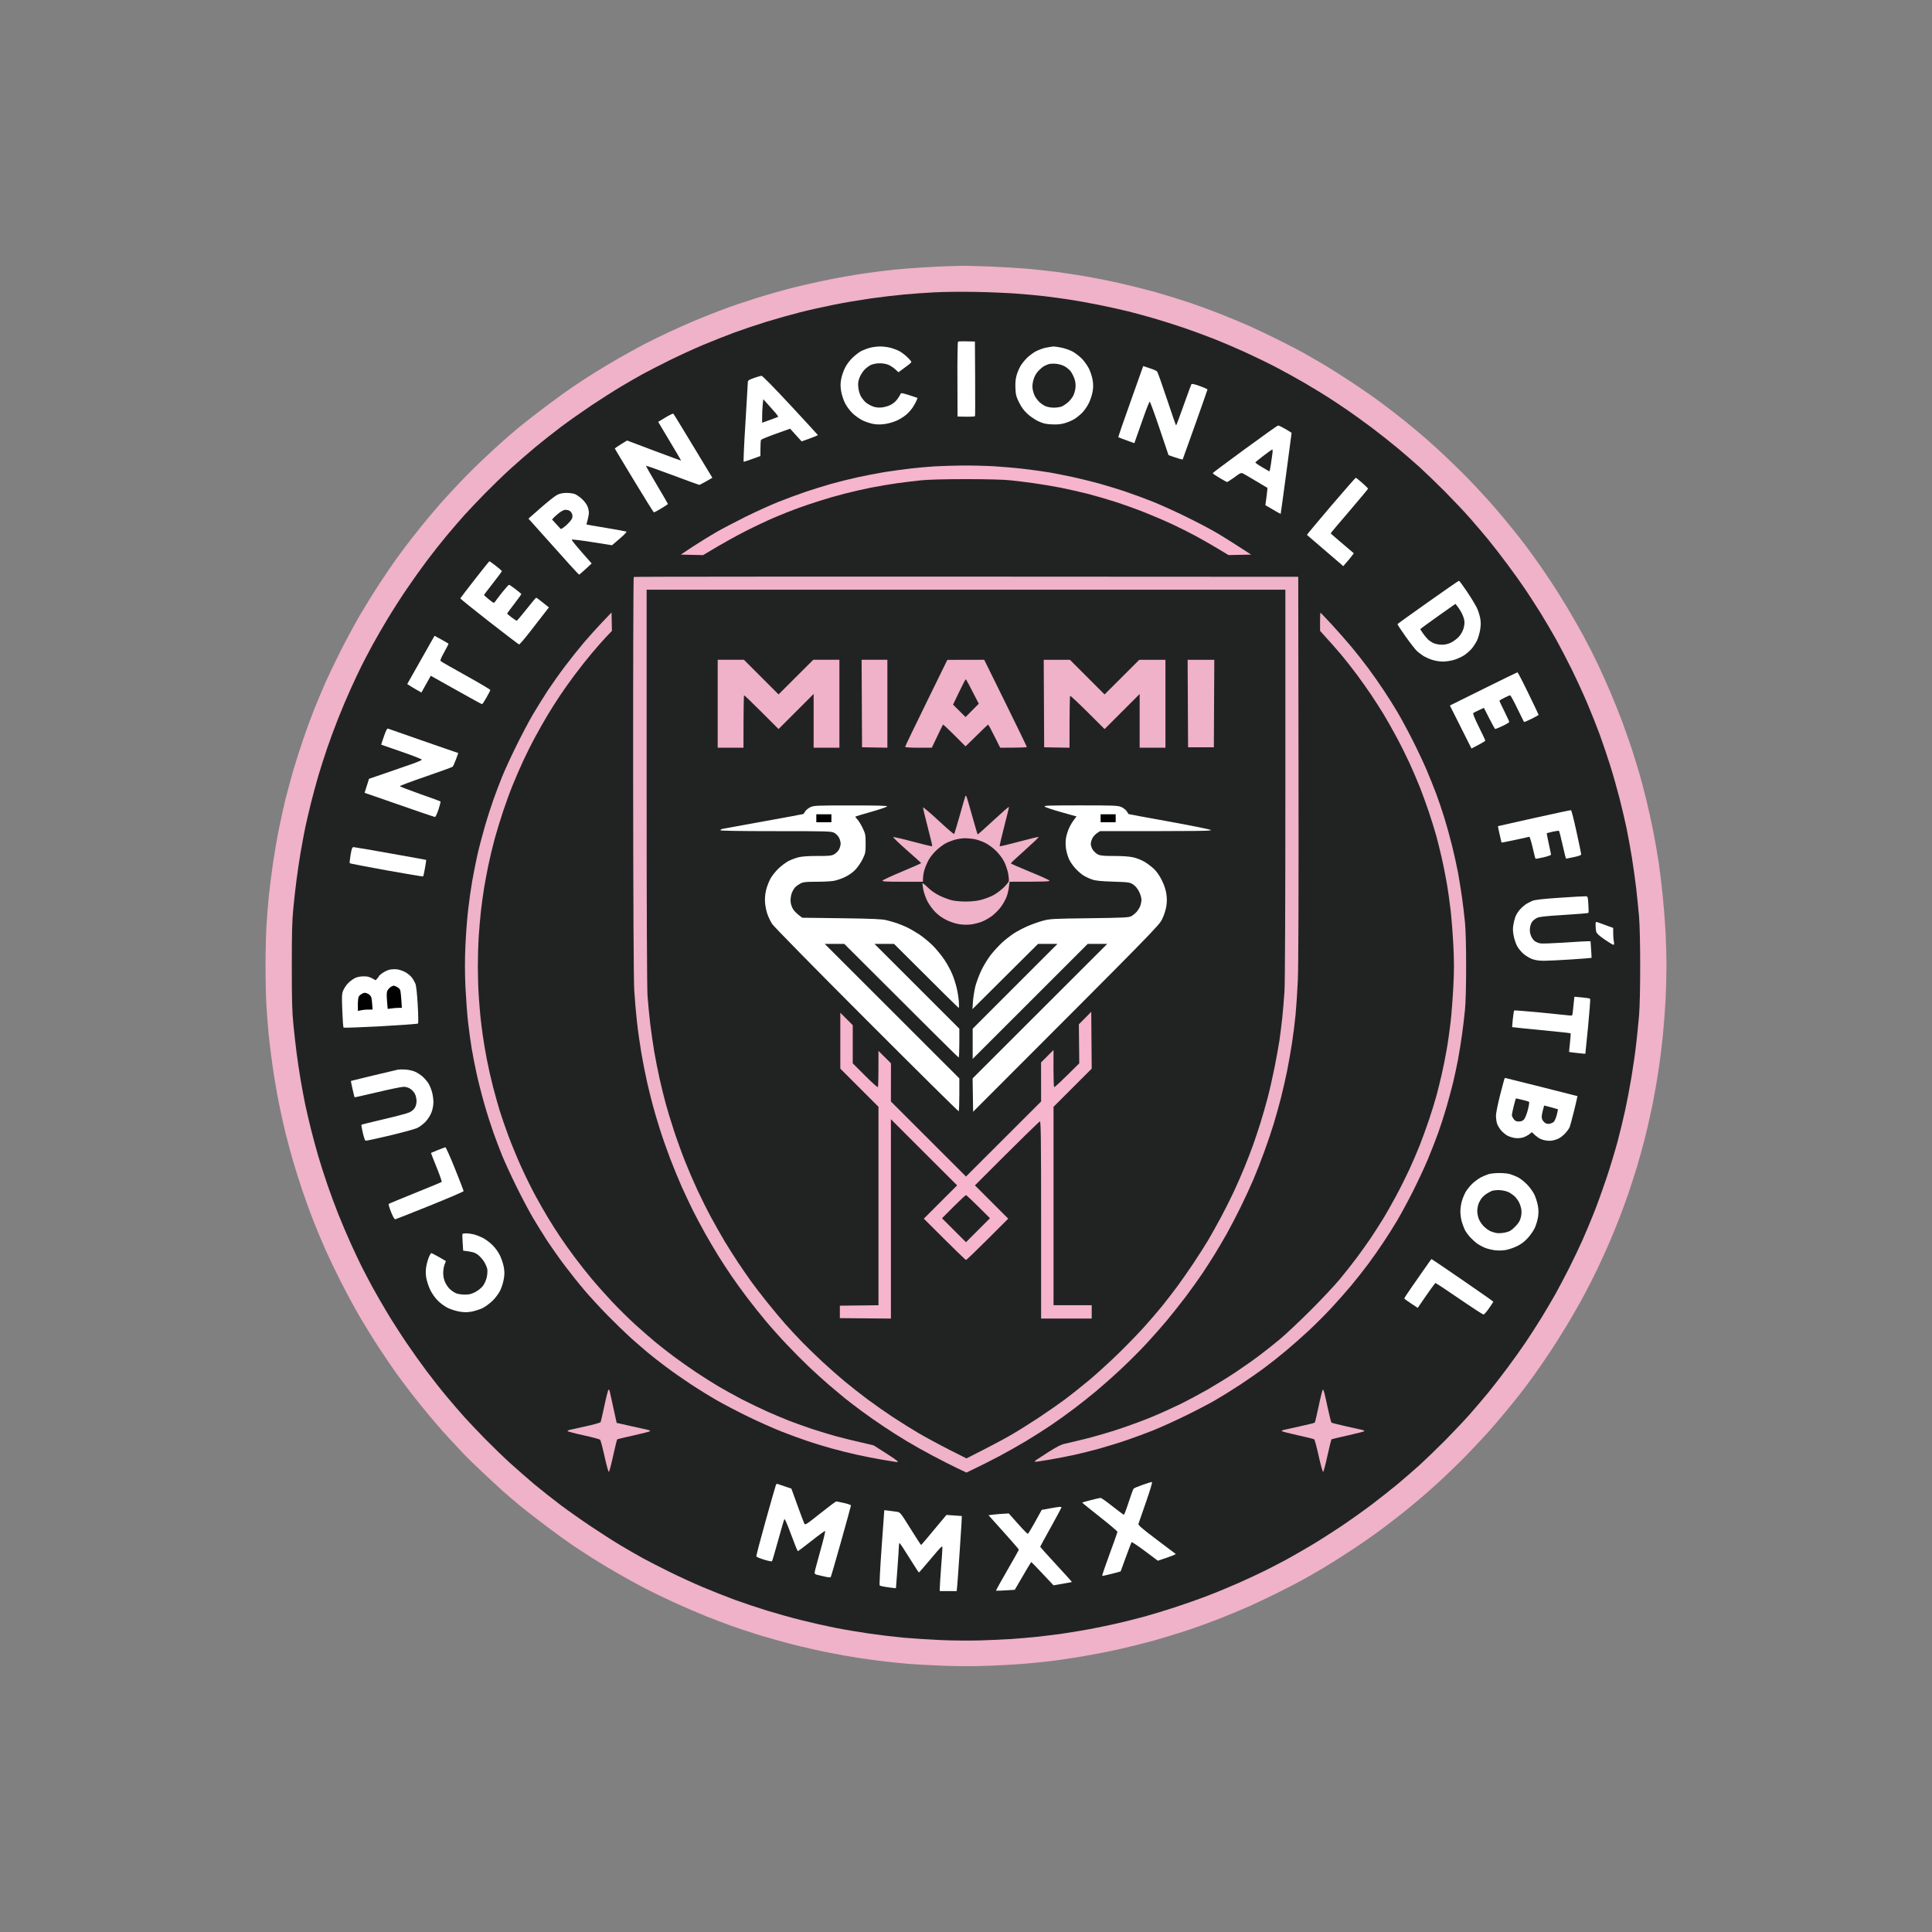 <?xml version="1.0" encoding="UTF-8" standalone="no"?>
<svg
   xmlns:dc="http://purl.org/dc/elements/1.1/"
   xmlns:cc="http://creativecommons.org/ns#"
   xmlns:rdf="http://www.w3.org/1999/02/22-rdf-syntax-ns#"
   xmlns:svg="http://www.w3.org/2000/svg"
   xmlns="http://www.w3.org/2000/svg"
   xmlns:sodipodi="http://sodipodi.sourceforge.net/DTD/sodipodi-0.dtd"
   xmlns:inkscape="http://www.inkscape.org/namespaces/inkscape"
   viewBox="0 0 700 700"
   width="700"
   height="700"
   version="1.1"
   id="svg76"
   sodipodi:docname="Inter-miami-cf-logo.svg"
   inkscape:version="0.92.4 (5da689c313, 2019-01-14)"
   inkscape:export-filename="G:\Users\suitedoalex\sites\Inter-miami-cf-logo-0.png"
   inkscape:export-xdpi="561.73999"
   inkscape:export-ydpi="561.73999">
  <rect x="0" y="0" width="700" height="700" fill="#808080" stroke="none"/>
  <defs
     id="defs80" />
  <sodipodi:namedview
     pagecolor="#ffffff"
     bordercolor="#666666"
     borderopacity="1"
     objecttolerance="10"
     gridtolerance="10"
     guidetolerance="10"
     inkscape:pageopacity="0"
     inkscape:pageshadow="2"
     inkscape:window-width="1600"
     inkscape:window-height="837"
     id="namedview78"
     showgrid="false"
     inkscape:zoom="0.6675088"
     inkscape:cx="211.47859"
     inkscape:cy="395.22273"
     inkscape:window-x="-8"
     inkscape:window-y="-8"
     inkscape:window-maximized="1"
     inkscape:current-layer="svg76" />
  <style
     id="style2">
		tspan { white-space:pre }
		.shp0 { fill: #f6b4cd } 
		.shp1 { fill: #000100 } 
		.shp2 { fill: #ffffff } 
	</style>
  <path
     inkscape:connector-curvature="0"
     class="shp0"
     d="m 343.076,96.459 c -1.502,0.04 -5.34,0.244 -8.528,0.427 -3.188,0.183 -7.898,0.548 -10.456,0.812 -2.579,0.263 -7.269,0.833 -10.457,1.3 -3.188,0.446 -9.056,1.462 -13.035,2.254 -4,0.792 -10.294,2.213 -14.01,3.167 -3.716,0.954 -9.583,2.639 -13.035,3.736 -3.452,1.076 -8.528,2.802 -11.269,3.838 -2.741,1.015 -7.086,2.721 -9.644,3.797 -2.579,1.056 -7.066,3.045 -9.989,4.406 -2.924,1.36 -7.127,3.411 -9.34,4.568 -2.213,1.178 -6.193,3.35 -8.852,4.873 -2.639,1.503 -6.7,3.939 -9.015,5.381 -2.294,1.441 -5.847,3.756 -7.878,5.137 -2.03,1.36 -6.457,4.569 -9.807,7.086 -3.37,2.518 -7.715,5.909 -9.665,7.533 -1.949,1.624 -4.629,3.919 -5.949,5.096 -1.32,1.178 -4.447,4.04 -6.924,6.375 -2.477,2.314 -6.396,6.213 -8.71,8.67 -2.315,2.457 -4.853,5.198 -5.644,6.091 -0.772,0.873 -1.502,1.665 -1.584,1.766 -0.101,0.083 -1.706,1.97 -3.573,4.183 -1.868,2.213 -4.832,5.888 -6.619,8.203 -1.766,2.294 -4.223,5.543 -5.421,7.228 -1.218,1.685 -3.98,5.746 -6.132,9.015 -2.152,3.269 -5.381,8.487 -7.188,11.573 -1.807,3.107 -4.853,8.751 -6.781,12.548 -1.929,3.797 -4.467,9.096 -5.644,11.736 -1.178,2.66 -3.046,7.147 -4.183,9.969 -1.117,2.843 -2.924,7.756 -4,10.944 -1.096,3.188 -2.7,8.243 -3.573,11.248 -0.853,3.025 -2.071,7.512 -2.7,9.989 -0.609,2.477 -1.706,7.391 -2.416,10.923 -0.711,3.553 -1.726,9.482 -2.254,13.198 -0.528,3.716 -1.198,8.995 -1.462,11.736 -0.264,2.741 -0.629,7.451 -0.812,10.456 -0.183,3.005 -0.325,9.441 -0.325,14.314 0,4.873 0.142,11.309 0.325,14.314 0.183,3.005 0.548,7.715 0.812,10.457 0.264,2.741 0.934,8.02 1.462,11.736 0.528,3.716 1.543,9.644 2.254,13.197 0.711,3.533 1.807,8.446 2.416,10.923 0.629,2.477 1.848,6.964 2.7,9.99 0.873,3.005 2.477,8.061 3.573,11.248 1.076,3.188 2.883,8.101 4,10.944 1.137,2.822 3.005,7.309 4.183,9.969 1.178,2.639 3.716,7.939 5.644,11.735 1.929,3.797 4.974,9.441 6.781,12.548 1.807,3.086 5.035,8.304 7.188,11.573 2.152,3.269 4.914,7.33 6.132,9.015 1.198,1.685 3.655,4.934 5.421,7.228 1.787,2.315 4.771,5.989 6.619,8.203 1.868,2.213 3.98,4.67 4.69,5.462 0.711,0.792 2.315,2.517 3.533,3.858 1.239,1.34 3.127,3.35 4.203,4.467 1.056,1.137 4.101,4.101 6.761,6.599 2.66,2.497 5.929,5.522 7.248,6.7 1.32,1.177 4,3.472 5.949,5.096 1.949,1.624 6.294,5.015 9.665,7.533 3.35,2.538 7.776,5.726 9.807,7.106 2.03,1.36 5.584,3.675 7.878,5.116 2.315,1.442 6.375,3.878 9.015,5.38 2.66,1.523 6.781,3.777 9.177,5.035 2.396,1.239 7.167,3.553 10.619,5.137 3.452,1.584 8.67,3.817 11.594,4.995 2.924,1.157 6.985,2.7 9.015,3.431 2.03,0.731 6.233,2.132 9.34,3.106 3.086,0.975 8.67,2.558 12.385,3.513 3.716,0.954 9.665,2.315 13.197,3.025 3.533,0.71 8.751,1.645 11.594,2.071 2.822,0.426 7.167,1.015 9.644,1.279 2.477,0.284 6.172,0.65 8.203,0.832 2.051,0.183 7.472,0.467 12.081,0.65 5.807,0.244 11.025,0.244 17.055,0.031 4.792,-0.183 11.086,-0.568 14.01,-0.832 2.924,-0.263 7.127,-0.711 9.34,-0.974 2.193,-0.284 6.903,-0.995 10.456,-1.584 3.533,-0.589 9.401,-1.726 13.035,-2.538 3.634,-0.812 9.421,-2.254 12.873,-3.208 3.452,-0.974 8.954,-2.66 12.223,-3.736 3.289,-1.096 8.649,-3.066 11.918,-4.345 3.269,-1.299 7.898,-3.228 10.294,-4.284 2.396,-1.056 7.167,-3.33 10.619,-5.056 3.452,-1.726 7.594,-3.858 9.177,-4.751 1.604,-0.893 4.853,-2.782 7.248,-4.183 2.376,-1.421 7.025,-4.345 10.294,-6.518 3.269,-2.152 8.061,-5.482 10.619,-7.391 2.579,-1.909 6.477,-4.934 8.69,-6.721 2.213,-1.787 5.766,-4.751 7.898,-6.619 2.112,-1.868 5.299,-4.751 7.045,-6.436 1.766,-1.685 4.02,-3.858 4.995,-4.832 0.995,-0.975 3.106,-3.147 4.69,-4.833 1.604,-1.665 4.142,-4.426 5.665,-6.091 1.503,-1.685 4.122,-4.731 5.787,-6.761 1.685,-2.03 4.081,-4.995 5.34,-6.598 1.239,-1.584 3.431,-4.487 4.832,-6.437 1.421,-1.949 4.02,-5.705 5.787,-8.365 1.787,-2.639 4.751,-7.35 6.619,-10.436 1.848,-3.107 4.589,-7.878 6.051,-10.619 1.482,-2.741 3.675,-7.086 4.914,-9.665 1.218,-2.558 3.127,-6.761 4.244,-9.319 1.096,-2.558 2.822,-6.761 3.797,-9.319 0.995,-2.579 2.477,-6.619 3.289,-9.015 0.812,-2.396 2.112,-6.436 2.903,-9.015 0.772,-2.558 2.071,-7.188 2.863,-10.294 0.792,-3.086 2.01,-8.446 2.721,-11.898 0.711,-3.452 1.726,-9.157 2.254,-12.71 0.548,-3.533 1.279,-9.4 1.645,-13.015 0.345,-3.634 0.792,-9.421 0.975,-12.873 0.183,-3.452 0.325,-8.954 0.325,-12.223 0,-3.269 -0.142,-8.771 -0.325,-12.223 -0.183,-3.452 -0.629,-9.238 -0.995,-12.873 -0.345,-3.614 -1.015,-9.055 -1.442,-12.061 -0.447,-3.005 -1.32,-8.081 -1.949,-11.248 -0.609,-3.188 -1.766,-8.406 -2.538,-11.593 -0.772,-3.188 -1.929,-7.594 -2.579,-9.807 -0.65,-2.213 -1.827,-6.051 -2.619,-8.528 -0.812,-2.477 -2.416,-7.025 -3.553,-10.132 -1.157,-3.086 -3.147,-8.081 -4.447,-11.086 -1.279,-3.005 -3.35,-7.573 -4.568,-10.132 -1.218,-2.579 -3.431,-6.924 -4.914,-9.664 -1.462,-2.741 -4.203,-7.513 -6.051,-10.619 -1.868,-3.086 -4.832,-7.797 -6.619,-10.436 -1.766,-2.66 -4.365,-6.416 -5.787,-8.365 -1.401,-1.949 -3.594,-4.853 -4.832,-6.437 -1.259,-1.604 -3.655,-4.568 -5.34,-6.599 -1.665,-2.031 -4.284,-5.076 -5.787,-6.761 -1.523,-1.665 -4.061,-4.426 -5.665,-6.111 -1.584,-1.665 -3.756,-3.898 -4.832,-4.934 -1.056,-1.036 -3.31,-3.208 -4.995,-4.833 -1.685,-1.604 -4.792,-4.447 -6.903,-6.314 -2.132,-1.868 -5.685,-4.833 -7.898,-6.619 -2.213,-1.786 -6.111,-4.812 -8.69,-6.72 -2.558,-1.909 -7.35,-5.238 -10.619,-7.391 -3.269,-2.172 -7.919,-5.096 -10.294,-6.518 -2.396,-1.401 -5.644,-3.289 -7.248,-4.183 -1.584,-0.894 -5.584,-2.944 -8.852,-4.589 -3.269,-1.645 -7.979,-3.878 -10.457,-4.995 -2.477,-1.117 -7.269,-3.107 -10.619,-4.426 -3.37,-1.34 -8.792,-3.33 -12.081,-4.426 -3.269,-1.076 -8.771,-2.761 -12.223,-3.736 -3.452,-0.954 -9.177,-2.376 -12.71,-3.167 -3.553,-0.792 -8.974,-1.868 -12.081,-2.396 -3.086,-0.528 -7.878,-1.259 -10.619,-1.624 -2.741,-0.345 -7.37,-0.853 -10.294,-1.117 -2.924,-0.263 -9.015,-0.63 -13.522,-0.812 -4.507,-0.162 -9.299,-0.284 -10.619,-0.263 -1.34,0.04 -3.655,0.101 -5.157,0.162 z"
     id="path4-2"
     style="fill:#efb2c8;fill-opacity:1;stroke-width:2.03"
     inkscape:export-filename="G:\Users\suitedoalex\sites\Inter-miami-cf-logo-4.png"
     inkscape:export-xdpi="75.650612"
     inkscape:export-ydpi="75.650612" />
  <path
     inkscape:connector-curvature="0"
     class="shp1"
     d="m 338.894,105.9 c -3.106,0.144 -8.162,0.508 -11.269,0.792 -3.086,0.284 -8.629,0.934 -12.304,1.462 -3.675,0.528 -9.624,1.523 -13.198,2.254 -3.594,0.711 -9.137,1.949 -12.304,2.761 -3.188,0.812 -8.548,2.315 -11.918,3.35 -3.37,1.035 -8.649,2.802 -11.756,3.939 -3.086,1.137 -8.304,3.208 -11.573,4.589 -3.289,1.381 -8.71,3.878 -12.081,5.543 -3.37,1.665 -7.715,3.898 -9.644,4.954 -1.949,1.076 -5.502,3.107 -7.898,4.548 -2.396,1.421 -7.167,4.467 -10.619,6.761 -3.452,2.315 -8.528,5.888 -11.269,7.959 -2.741,2.071 -6.944,5.401 -9.34,7.391 -2.376,1.99 -6.355,5.462 -8.852,7.715 -2.477,2.254 -6.599,6.254 -9.177,8.873 -2.558,2.619 -5.908,6.152 -7.431,7.837 -1.523,1.685 -4.386,5.015 -6.375,7.391 -2.01,2.396 -5.259,6.518 -7.249,9.177 -1.99,2.64 -5.299,7.289 -7.33,10.294 -2.051,3.005 -5.157,7.858 -6.903,10.761 -1.766,2.924 -4.223,7.208 -5.482,9.502 -1.239,2.294 -2.985,5.624 -3.878,7.391 -0.893,1.766 -2.66,5.543 -3.939,8.365 -1.299,2.843 -3.33,7.614 -4.507,10.619 -1.198,3.005 -3.005,7.858 -4,10.781 -1.015,2.904 -2.457,7.472 -3.249,10.132 -0.772,2.64 -1.99,7.127 -2.7,9.969 -0.69,2.822 -1.645,6.883 -2.091,8.995 -0.426,2.132 -1.178,6.112 -1.645,8.853 -0.467,2.741 -1.117,7.086 -1.442,9.644 -0.345,2.579 -0.873,7.269 -1.178,10.457 -0.467,4.65 -0.569,8.853 -0.569,21.075 0,12.223 0.101,16.426 0.569,21.076 0.305,3.188 0.832,7.878 1.178,10.456 0.325,2.558 0.975,6.904 1.442,9.645 0.467,2.741 1.218,6.72 1.645,8.853 0.447,2.112 1.401,6.172 2.091,8.994 0.711,2.843 1.929,7.33 2.7,9.969 0.792,2.66 2.233,7.228 3.249,10.131 0.995,2.924 2.761,7.695 3.919,10.619 1.157,2.924 3.188,7.695 4.507,10.619 1.32,2.924 3.127,6.761 4.02,8.528 0.893,1.766 2.639,5.096 3.878,7.391 1.259,2.294 3.716,6.578 5.482,9.502 1.746,2.903 4.853,7.756 6.903,10.761 2.03,3.005 5.34,7.655 7.33,10.294 1.99,2.66 5.238,6.782 7.248,9.177 1.99,2.376 4.853,5.705 6.375,7.391 1.523,1.685 4.873,5.218 7.431,7.837 2.579,2.619 6.7,6.619 9.177,8.873 2.497,2.254 6.477,5.726 8.852,7.736 2.396,1.99 6.599,5.3 9.34,7.37 2.741,2.071 7.817,5.644 11.269,7.939 3.452,2.315 8.223,5.36 10.619,6.782 2.396,1.441 5.949,3.472 7.898,4.548 1.929,1.056 6.274,3.289 9.644,4.954 3.37,1.665 8.792,4.162 12.081,5.543 3.269,1.381 8.487,3.452 11.573,4.589 3.106,1.137 8.385,2.903 11.756,3.939 3.37,1.036 9.015,2.619 12.548,3.492 3.553,0.894 9.056,2.132 12.243,2.762 3.188,0.629 8.832,1.563 12.548,2.112 3.716,0.528 9.157,1.177 12.061,1.441 2.924,0.263 8.873,0.65 13.197,0.853 4.345,0.202 10.863,0.263 14.497,0.144 3.614,-0.101 8.771,-0.345 11.411,-0.508 2.66,-0.183 6.863,-0.548 9.34,-0.812 2.477,-0.263 6.619,-0.772 9.177,-1.137 2.558,-0.365 6.985,-1.096 9.827,-1.624 2.822,-0.528 7.309,-1.462 9.969,-2.071 2.66,-0.609 7.005,-1.685 9.665,-2.416 2.639,-0.711 7.715,-2.254 11.248,-3.411 3.553,-1.158 8.913,-3.046 11.918,-4.203 3.005,-1.137 8.142,-3.289 11.431,-4.731 3.269,-1.462 7.614,-3.492 9.644,-4.507 2.051,-1.015 5.441,-2.802 7.573,-3.939 2.132,-1.157 6.111,-3.452 8.852,-5.076 2.741,-1.624 7.512,-4.67 10.619,-6.741 3.106,-2.071 8.101,-5.624 11.106,-7.878 3.005,-2.274 7.35,-5.706 9.644,-7.614 2.294,-1.929 5.847,-4.995 7.898,-6.842 2.03,-1.848 6.152,-5.827 9.177,-8.853 3.005,-3.045 7.127,-7.391 9.137,-9.685 2.01,-2.294 4.974,-5.766 6.578,-7.715 1.584,-1.929 4.731,-5.99 6.964,-8.995 2.254,-3.005 5.238,-7.208 6.66,-9.34 1.421,-2.112 3.898,-5.949 5.482,-8.507 1.584,-2.579 3.98,-6.619 5.32,-9.015 1.32,-2.396 3.614,-6.741 5.076,-9.644 1.462,-2.924 3.573,-7.329 4.67,-9.807 1.117,-2.477 2.985,-6.964 4.183,-9.99 1.198,-3.005 3.228,-8.649 4.528,-12.527 1.299,-3.898 3.086,-9.827 4,-13.197 0.893,-3.371 2.132,-8.507 2.761,-11.411 0.629,-2.924 1.645,-8.203 2.233,-11.756 0.589,-3.533 1.381,-8.954 1.726,-12.061 0.345,-3.086 0.832,-7.797 1.056,-10.457 0.244,-2.903 0.406,-9.969 0.406,-17.847 0,-7.878 -0.163,-14.943 -0.406,-17.847 -0.223,-2.66 -0.711,-7.37 -1.056,-10.456 -0.366,-3.107 -1.076,-8.162 -1.584,-11.269 -0.508,-3.086 -1.36,-7.797 -1.909,-10.457 -0.548,-2.639 -1.726,-7.594 -2.599,-11.005 -0.873,-3.411 -2.396,-8.771 -3.391,-11.898 -0.995,-3.147 -2.68,-8.101 -3.736,-11.025 -1.076,-2.924 -3.127,-8.061 -4.548,-11.411 -1.442,-3.37 -4,-8.934 -5.705,-12.385 -1.706,-3.452 -4.243,-8.304 -5.624,-10.781 -1.381,-2.477 -3.817,-6.599 -5.401,-9.177 -1.584,-2.558 -4.061,-6.396 -5.482,-8.508 -1.421,-2.132 -4.406,-6.335 -6.66,-9.34 -2.233,-3.005 -5.381,-7.066 -6.964,-8.995 -1.604,-1.949 -4.568,-5.421 -6.578,-7.715 -2.01,-2.294 -6.132,-6.639 -9.137,-9.685 -3.025,-3.025 -7.147,-7.005 -9.177,-8.853 -2.051,-1.848 -5.604,-4.914 -7.898,-6.842 -2.294,-1.909 -6.416,-5.178 -9.157,-7.248 -2.741,-2.071 -6.802,-4.995 -9.015,-6.518 -2.213,-1.523 -5.624,-3.777 -7.573,-5.015 -1.949,-1.238 -5.705,-3.512 -8.365,-5.056 -2.66,-1.563 -7.289,-4.101 -10.294,-5.665 -3.005,-1.563 -8.02,-3.98 -11.106,-5.38 -3.106,-1.421 -8.02,-3.513 -10.944,-4.67 -2.924,-1.157 -7.918,-3.005 -11.106,-4.081 -3.188,-1.076 -8.04,-2.619 -10.781,-3.411 -2.741,-0.792 -6.944,-1.949 -9.34,-2.538 -2.396,-0.609 -7.248,-1.665 -10.781,-2.375 -3.533,-0.711 -8.385,-1.584 -10.781,-1.929 -2.396,-0.365 -6.294,-0.894 -8.69,-1.178 -2.396,-0.284 -7.025,-0.711 -10.294,-0.954 -3.289,-0.244 -9.949,-0.528 -14.822,-0.609 -4.853,-0.083 -11.37,-0.03 -14.477,0.144 z"
     id="path6-9"
     style="fill:#212322;fill-opacity:1;stroke-width:2.03"
     inkscape:export-filename="G:\Users\suitedoalex\sites\Inter-miami-cf-logo-4.png"
     inkscape:export-xdpi="75.650612"
     inkscape:export-ydpi="75.650612" />
  <path
     inkscape:connector-curvature="0"
     class="shp2"
     d="m 347.117,123.788 c -0.163,0.122 -0.264,6.274 -0.223,13.685 l 0.04,13.441 c 4.954,0.141 6.254,0.04 6.335,-0.162 0.061,-0.162 0.081,-6.315 0.04,-13.665 l -0.081,-13.339 c -4.528,-0.144 -5.969,-0.083 -6.111,0.04 z m -31.958,2.234 c -0.934,0.244 -2.315,0.771 -3.066,1.137 -0.751,0.386 -2.152,1.462 -3.127,2.376 -1.076,1.015 -2.193,2.497 -2.802,3.736 -0.569,1.117 -1.198,2.985 -1.401,4.142 -0.284,1.604 -0.284,2.619 0,4.345 0.203,1.239 0.832,3.167 1.401,4.304 0.609,1.198 1.746,2.741 2.802,3.736 0.975,0.934 2.639,2.091 3.695,2.579 1.056,0.508 2.802,1.056 3.858,1.239 1.34,0.223 2.64,0.223 4.183,0 1.239,-0.183 3.127,-0.731 4.183,-1.218 1.076,-0.487 2.579,-1.401 3.37,-2.071 0.772,-0.65 1.848,-1.827 2.376,-2.619 0.548,-0.792 1.178,-1.929 1.401,-2.497 l 0.426,-1.036 c -5.299,-1.787 -5.99,-1.909 -6.091,-1.563 -0.081,0.244 -0.589,1.076 -1.137,1.868 -0.629,0.934 -1.543,1.705 -2.579,2.233 -0.954,0.487 -2.355,0.853 -3.391,0.934 -1.198,0.083 -2.233,-0.061 -3.208,-0.467 -0.812,-0.325 -1.868,-0.954 -2.396,-1.401 -0.508,-0.447 -1.259,-1.381 -1.685,-2.091 -0.447,-0.771 -0.853,-2.071 -0.975,-3.228 -0.163,-1.482 -0.081,-2.294 0.386,-3.533 0.325,-0.873 1.117,-2.172 1.746,-2.863 0.629,-0.69 1.726,-1.523 2.436,-1.848 0.792,-0.345 2.03,-0.589 3.208,-0.589 1.198,0 2.436,0.244 3.228,0.589 0.711,0.325 1.787,1.056 2.416,1.625 l 1.117,1.035 c 1.502,-1.117 2.538,-1.888 3.289,-2.436 0.751,-0.528 1.36,-1.117 1.381,-1.299 0.021,-0.183 -0.67,-0.995 -1.523,-1.807 -0.832,-0.792 -2.152,-1.787 -2.903,-2.152 -0.751,-0.386 -2.193,-0.934 -3.208,-1.198 -1.036,-0.263 -2.721,-0.467 -3.797,-0.447 -1.056,0 -2.68,0.223 -3.614,0.487 z m 63.815,-0.061 c -1.076,0.223 -2.721,0.832 -3.695,1.34 -0.954,0.528 -2.396,1.604 -3.208,2.396 -0.812,0.812 -1.848,2.112 -2.315,2.903 -0.467,0.792 -1.117,2.294 -1.421,3.371 -0.386,1.36 -0.508,2.7 -0.426,4.649 0.101,2.355 0.284,3.086 1.299,5.157 0.812,1.665 1.746,2.944 2.985,4.102 0.975,0.934 2.761,2.152 3.959,2.721 1.787,0.832 2.68,1.056 4.914,1.157 1.969,0.101 3.269,-0.03 4.67,-0.426 1.056,-0.306 2.579,-0.934 3.37,-1.401 0.792,-0.467 2.091,-1.502 2.903,-2.294 0.792,-0.792 1.929,-2.396 2.477,-3.533 0.568,-1.157 1.198,-3.045 1.381,-4.183 0.264,-1.502 0.264,-2.7 0.021,-4.183 -0.183,-1.157 -0.772,-3.005 -1.299,-4.101 -0.548,-1.117 -1.726,-2.782 -2.66,-3.736 -0.934,-0.934 -2.497,-2.112 -3.472,-2.619 -0.975,-0.487 -2.7,-1.076 -3.858,-1.32 -1.137,-0.244 -2.457,-0.427 -2.883,-0.427 -0.447,0.03 -1.685,0.202 -2.741,0.427 z"
     id="path8-4"
     style="fill:#ffffff;fill-opacity:1;stroke-width:2.03"
     inkscape:export-filename="G:\Users\suitedoalex\sites\Inter-miami-cf-logo-4.png"
     inkscape:export-xdpi="75.650612"
     inkscape:export-ydpi="75.650612" />
  <path
     inkscape:connector-curvature="0"
     class="shp1"
     d="m 380.029,131.909 c -0.467,0.141 -1.279,0.487 -1.766,0.751 -0.487,0.263 -1.442,1.096 -2.112,1.807 -0.792,0.873 -1.381,1.969 -1.726,3.188 -0.345,1.239 -0.447,2.314 -0.284,3.289 0.122,0.792 0.487,1.949 0.812,2.579 0.325,0.609 1.056,1.584 1.645,2.152 0.609,0.568 1.624,1.259 2.294,1.523 0.65,0.284 1.99,0.508 2.964,0.508 0.975,0 2.254,-0.202 2.822,-0.426 0.569,-0.244 1.604,-0.934 2.294,-1.523 0.69,-0.609 1.543,-1.685 1.888,-2.396 0.365,-0.71 0.731,-2.01 0.812,-2.903 0.122,-1.056 -0.021,-2.152 -0.365,-3.208 -0.305,-0.893 -0.914,-2.071 -1.34,-2.66 -0.426,-0.568 -1.401,-1.401 -2.152,-1.827 -0.812,-0.467 -2.112,-0.853 -3.147,-0.954 -0.975,-0.101 -2.152,-0.04 -2.639,0.101 z"
     id="path10-7"
     style="fill:#212322;fill-opacity:1;stroke-width:2.03"
     inkscape:export-filename="G:\Users\suitedoalex\sites\Inter-miami-cf-logo-4.png"
     inkscape:export-xdpi="75.650612"
     inkscape:export-ydpi="75.650612" />
  <path
     inkscape:connector-curvature="0"
     class="shp2"
     d="m 409.632,145.493 c -2.538,7.045 -4.528,12.873 -4.426,12.934 0.081,0.061 1.421,0.548 2.964,1.117 l 2.822,1.035 c 0.934,-2.619 2.132,-6.03 3.269,-9.258 1.117,-3.229 2.173,-5.827 2.315,-5.787 0.163,0.04 1.766,4.426 3.553,9.726 l 3.249,9.644 c 3.878,1.381 5.056,1.665 5.137,1.543 0.061,-0.141 2.112,-5.827 4.528,-12.629 2.416,-6.822 4.426,-12.507 4.447,-12.67 0.04,-0.141 -1.218,-0.71 -2.782,-1.279 -1.97,-0.71 -2.903,-0.893 -3.046,-0.65 -0.122,0.202 -1.381,3.634 -2.802,7.634 -1.421,4 -2.639,7.289 -2.741,7.289 -0.081,0 -1.584,-4.304 -3.33,-9.583 -1.746,-5.259 -3.35,-9.746 -3.553,-9.969 -0.183,-0.244 -1.401,-0.772 -2.7,-1.177 l -2.335,-0.772 m -141.051,4.325 c -1.787,0.63 -2.172,0.893 -2.193,1.482 0,0.406 -0.406,7.066 -0.873,14.802 -0.487,7.736 -0.772,14.07 -0.629,14.07 0.122,0 1.543,-0.467 3.147,-1.035 l 2.903,-1.056 c 0,-4.223 0.101,-5.624 0.223,-5.848 0.142,-0.202 2.558,-1.198 5.381,-2.213 l 5.157,-1.848 4.183,4.609 c 4.609,-1.624 5.929,-2.193 5.868,-2.315 -0.041,-0.101 -4.528,-4.995 -9.969,-10.842 -6.193,-6.66 -10.111,-10.639 -10.457,-10.619 -0.305,0.031 -1.543,0.386 -2.741,0.812 z"
     id="path12-3"
     style="fill:#ffffff;fill-opacity:1;stroke-width:2.03"
     inkscape:export-filename="G:\Users\suitedoalex\sites\Inter-miami-cf-logo-4.png"
     inkscape:export-xdpi="75.650612"
     inkscape:export-ydpi="75.650612" />
  <path
     inkscape:connector-curvature="0"
     class="shp1"
     d="m 276.338,146.731 c -0.122,1.157 -0.203,3.066 -0.203,4.264 v 2.172 c 4.365,-1.563 5.705,-2.071 5.787,-2.132 0.081,-0.061 -0.223,-0.569 -0.711,-1.158 -0.487,-0.568 -1.746,-1.99 -2.782,-3.147 l -1.888,-2.091"
     id="path14-0"
     style="fill:#212322;fill-opacity:1;stroke-width:2.03"
     inkscape:export-filename="G:\Users\suitedoalex\sites\Inter-miami-cf-logo-4.png"
     inkscape:export-xdpi="75.650612"
     inkscape:export-ydpi="75.650612" />
  <path
     inkscape:connector-curvature="0"
     class="shp2"
     d="m 241.11,151.259 -2.639,1.584 c 6.497,10.842 8.345,14.03 8.304,14.05 -0.061,0.03 -4.487,-1.604 -9.827,-3.614 l -9.746,-3.675 c -3.492,2.112 -4.467,2.822 -4.426,2.944 0.04,0.122 3.188,5.36 7.005,11.654 3.797,6.294 7.025,11.452 7.167,11.452 0.122,0 1.32,-0.65 2.639,-1.442 1.34,-0.792 2.416,-1.523 2.416,-1.604 0,-0.101 -1.807,-3.208 -4.02,-6.923 -2.213,-3.716 -3.98,-6.822 -3.939,-6.924 0.04,-0.101 4.345,1.421 9.583,3.37 5.218,1.97 9.604,3.553 9.726,3.553 0.142,0 1.259,-0.569 2.497,-1.279 l 2.254,-1.3 c -10.761,-17.806 -13.989,-23.085 -14.131,-23.207 -0.122,-0.122 -1.401,0.487 -2.863,1.36 z M 451.073,162.69 c -6.375,4.67 -11.634,8.589 -11.675,8.731 -0.04,0.144 1.036,0.893 2.396,1.685 1.36,0.812 2.599,1.503 2.741,1.543 0.142,0.04 1.34,-0.731 2.68,-1.685 2.294,-1.705 2.436,-1.766 3.289,-1.34 0.487,0.244 2.619,1.503 4.751,2.782 2.132,1.279 3.898,2.335 3.959,2.355 0.04,0.04 -0.101,1.462 -0.325,3.167 l -0.426,3.107 c 4.244,2.497 5.502,3.188 5.543,3.167 0.041,-0.04 0.934,-6.619 2.01,-14.619 1.076,-8 1.949,-14.619 1.949,-14.72 0,-0.079 -1.015,-0.731 -2.254,-1.441 -1.239,-0.711 -2.437,-1.279 -2.66,-1.259 -0.223,0.031 -5.604,3.858 -11.979,8.528 z"
     id="path16-5"
     style="fill:#ffffff;fill-opacity:1;stroke-width:2.03"
     inkscape:export-filename="G:\Users\suitedoalex\sites\Inter-miami-cf-logo-4.png"
     inkscape:export-xdpi="75.650612"
     inkscape:export-ydpi="75.650612" />
  <path
     inkscape:connector-curvature="0"
     class="shp1"
     d="m 457.834,165.086 c -1.604,1.218 -2.944,2.335 -2.985,2.457 -0.04,0.144 1.036,0.914 2.396,1.705 1.36,0.812 2.558,1.503 2.66,1.543 0.101,0.04 0.365,-1.178 0.589,-2.741 0.244,-1.543 0.487,-3.35 0.568,-4.02 0.061,-0.67 0.021,-1.198 -0.101,-1.198 -0.122,0.03 -1.543,1.035 -3.127,2.254 z"
     id="path18-6"
     style="fill:#212322;fill-opacity:1;stroke-width:2.03"
     inkscape:export-filename="G:\Users\suitedoalex\sites\Inter-miami-cf-logo-4.png"
     inkscape:export-xdpi="75.650612"
     inkscape:export-ydpi="75.650612" />
  <path
     inkscape:connector-curvature="0"
     class="shp0"
     d="m 338.731,168.964 c -2.294,0.141 -6.213,0.487 -8.69,0.772 -2.477,0.284 -6.741,0.873 -9.502,1.299 -2.741,0.447 -7.228,1.32 -9.969,1.929 -2.741,0.609 -7.025,1.665 -9.502,2.376 -2.477,0.711 -6.599,1.99 -9.157,2.843 -2.579,0.873 -6.985,2.518 -9.827,3.634 -2.822,1.137 -8.122,3.533 -11.756,5.32 -3.614,1.787 -8.548,4.386 -10.944,5.746 -2.376,1.381 -6.213,3.756 -8.528,5.279 l -4.183,2.782 8.061,0.183 c 7.228,-4.365 12.081,-7.005 15.431,-8.71 3.37,-1.705 8.223,-4 10.802,-5.076 2.558,-1.096 6.314,-2.579 8.365,-3.309 2.03,-0.731 5.502,-1.908 7.715,-2.599 2.213,-0.711 6.193,-1.848 8.852,-2.538 2.66,-0.69 7.005,-1.685 9.665,-2.213 2.66,-0.528 6.924,-1.239 9.482,-1.604 2.579,-0.345 6.477,-0.832 8.69,-1.056 2.579,-0.263 8.446,-0.426 16.263,-0.426 7.756,0 13.644,0.162 16.101,0.426 2.112,0.223 5.949,0.69 8.528,1.056 2.558,0.345 6.842,1.076 9.482,1.584 2.66,0.528 7.086,1.523 9.827,2.213 2.741,0.711 7.309,2.03 10.132,2.944 2.843,0.914 7.553,2.599 10.477,3.756 2.903,1.157 7.411,3.066 9.969,4.264 2.558,1.178 6.477,3.147 8.69,4.345 2.213,1.198 5.807,3.248 7.959,4.548 l 3.959,2.375 8.182,-0.162 c -6.964,-4.548 -10.802,-6.923 -13.015,-8.203 -2.213,-1.279 -7.066,-3.817 -10.781,-5.624 -3.716,-1.827 -8.934,-4.183 -11.594,-5.259 -2.66,-1.056 -7.005,-2.68 -9.665,-3.574 -2.64,-0.914 -7.147,-2.294 -9.969,-3.086 -2.843,-0.771 -7.188,-1.848 -9.665,-2.375 -2.477,-0.528 -6.172,-1.259 -8.203,-1.625 -2.03,-0.345 -6.152,-0.934 -9.177,-1.279 -3.005,-0.365 -7.918,-0.792 -10.944,-0.975 -3.005,-0.183 -8.142,-0.306 -11.411,-0.284 -3.289,0.031 -7.858,0.162 -10.152,0.306 z"
     id="path20-7"
     style="fill:#f6b4cd;stroke-width:2.03"
     inkscape:export-filename="G:\Users\suitedoalex\sites\Inter-miami-cf-logo-4.png"
     inkscape:export-xdpi="75.650612"
     inkscape:export-ydpi="75.650612" />
  <path
     inkscape:connector-curvature="0"
     class="shp2"
     d="m 482.198,183.4 c -4.812,5.665 -8.731,10.355 -8.67,10.395 0.04,0.061 2.68,2.335 5.868,5.056 3.188,2.7 6.132,5.239 6.538,5.604 l 0.751,0.67 c 1.97,-2.254 2.822,-3.289 3.167,-3.776 l 0.65,-0.894 c -6.497,-5.482 -8.365,-7.147 -8.365,-7.228 0,-0.101 3.025,-3.716 6.761,-8.04 3.716,-4.345 6.761,-8 6.761,-8.122 0.021,-0.144 -0.934,-1.076 -2.091,-2.091 -1.157,-1.035 -2.213,-1.868 -2.355,-1.868 -0.122,0 -4.183,4.65 -9.015,10.294 z m -280.356,-4.081 c -0.772,0.386 -3.411,2.477 -5.888,4.649 l -4.487,3.939 c 8.589,9.604 12.67,14.172 14.639,16.345 1.949,2.172 3.634,3.939 3.716,3.939 0.081,0.031 1.157,-0.894 2.355,-2.01 l 2.193,-2.03 c -5.766,-6.477 -7.33,-8.467 -7.208,-8.629 0.142,-0.141 3.472,0.263 7.411,0.893 l 7.167,1.137 c 1.868,-1.563 3.086,-2.66 3.939,-3.411 0.832,-0.772 1.421,-1.462 1.279,-1.543 -0.122,-0.061 -3.431,-0.67 -7.309,-1.32 -3.898,-0.65 -7.127,-1.198 -7.147,-1.239 -0.04,-0.031 0.142,-0.751 0.406,-1.644 0.244,-0.894 0.467,-2.112 0.447,-2.741 0,-0.609 -0.264,-1.705 -0.589,-2.416 -0.325,-0.69 -1.218,-1.848 -2.01,-2.538 -0.772,-0.69 -1.888,-1.462 -2.457,-1.685 -0.589,-0.244 -1.949,-0.426 -3.066,-0.426 -1.421,0.031 -2.416,0.223 -3.391,0.731 z"
     id="path22-6"
     style="fill:#ffffff;fill-opacity:1;stroke-width:2.03"
     inkscape:export-filename="G:\Users\suitedoalex\sites\Inter-miami-cf-logo-4.png"
     inkscape:export-xdpi="75.650612"
     inkscape:export-ydpi="75.650612" />
  <path
     inkscape:connector-curvature="0"
     class="shp1"
     d="m 202.878,185.613 c -0.69,0.508 -1.624,1.299 -2.071,1.766 l -0.792,0.833 c 2.193,2.396 2.944,3.228 3.086,3.39 0.142,0.202 0.954,-0.306 2.051,-1.279 0.995,-0.894 1.949,-2.01 2.112,-2.498 0.203,-0.568 0.203,-1.157 -0.021,-1.685 -0.163,-0.446 -0.609,-0.954 -0.954,-1.117 -0.366,-0.183 -0.995,-0.325 -1.401,-0.325 -0.406,0 -1.32,0.406 -2.01,0.914 z"
     id="path24-1"
     style="fill:#212322;fill-opacity:1;stroke-width:2.03"
     inkscape:export-filename="G:\Users\suitedoalex\sites\Inter-miami-cf-logo-4.png"
     inkscape:export-xdpi="75.650612"
     inkscape:export-ydpi="75.650612" />
  <path
     inkscape:connector-curvature="0"
     class="shp2"
     d="m 171.996,209.978 c -2.822,3.634 -5.178,6.7 -5.218,6.822 -0.021,0.122 4.67,3.919 10.436,8.426 5.787,4.507 10.66,8.223 10.863,8.264 0.183,0.04 2.112,-2.193 4.244,-4.974 2.152,-2.782 4.507,-5.827 5.238,-6.741 l 1.32,-1.705 c -3.37,-2.721 -4.447,-3.513 -4.589,-3.513 -0.122,-0.03 -1.726,1.868 -3.533,4.183 -1.827,2.294 -3.411,4.183 -3.553,4.183 -0.122,-0.031 -0.954,-0.568 -1.827,-1.218 -0.873,-0.67 -1.604,-1.279 -1.624,-1.381 -0.021,-0.083 1.137,-1.665 2.579,-3.533 1.421,-1.848 2.579,-3.452 2.558,-3.533 0,-0.101 -0.954,-0.894 -2.091,-1.767 -1.157,-0.893 -2.213,-1.604 -2.376,-1.604 -0.163,0 -1.259,1.218 -2.457,2.721 -1.178,1.502 -2.335,3.025 -2.579,3.39 -0.426,0.609 -0.487,0.589 -2.233,-0.812 -0.995,-0.792 -1.787,-1.523 -1.787,-1.604 0,-0.101 1.462,-2.01 3.228,-4.264 1.766,-2.254 3.228,-4.223 3.249,-4.345 0,-0.144 -0.975,-1.015 -2.173,-1.949 -1.218,-0.934 -2.274,-1.685 -2.355,-1.665 -0.081,0 -2.477,2.985 -5.32,6.619 z"
     id="path26-7"
     style="fill:#ffffff;fill-opacity:1;stroke-width:2.03"
     inkscape:export-filename="G:\Users\suitedoalex\sites\Inter-miami-cf-logo-4.png"
     inkscape:export-xdpi="75.650612"
     inkscape:export-ydpi="75.650612" />
  <path
     inkscape:connector-curvature="0"
     class="shp0"
     d="m 229.618,209.043 c -0.142,0.101 -0.244,32.608 -0.223,72.201 0.04,45.42 0.183,74.048 0.406,77.56 0.183,3.046 0.609,8.142 0.975,11.33 0.345,3.188 1.076,8.325 1.604,11.431 0.528,3.086 1.462,7.837 2.071,10.518 0.629,2.7 1.563,6.538 2.112,8.527 0.528,1.99 1.706,5.949 2.599,8.771 0.893,2.822 2.579,7.614 3.736,10.619 1.157,3.005 3.005,7.492 4.101,9.969 1.117,2.477 2.924,6.315 4.02,8.528 1.117,2.213 3.106,5.969 4.447,8.365 1.34,2.376 3.513,6.071 4.832,8.203 1.32,2.112 3.492,5.441 4.832,7.391 1.32,1.949 3.898,5.502 5.705,7.878 1.827,2.396 4.812,6.152 6.68,8.365 1.848,2.213 5.299,6.071 7.675,8.568 2.355,2.498 5.969,6.112 8,8.041 2.051,1.929 5.238,4.812 7.086,6.416 1.848,1.584 4.467,3.777 5.787,4.853 1.32,1.056 4.081,3.167 6.111,4.67 2.051,1.523 5.665,4.061 8.061,5.644 2.376,1.604 6.152,3.98 8.365,5.299 2.213,1.34 6.335,3.655 9.177,5.157 2.822,1.503 6.761,3.512 8.771,4.467 l 3.614,1.726 c 5.604,-2.68 9.421,-4.629 12.06,-6.03 2.66,-1.421 6.964,-3.858 9.583,-5.421 2.619,-1.584 6.599,-4.101 8.852,-5.624 2.254,-1.523 5.99,-4.183 8.284,-5.929 2.315,-1.726 5.99,-4.65 8.203,-6.497 2.213,-1.848 6.274,-5.442 8.995,-8 2.741,-2.538 6.863,-6.66 9.157,-9.137 2.294,-2.477 5.685,-6.314 7.533,-8.527 1.848,-2.213 4.995,-6.193 6.985,-8.832 1.99,-2.66 4.629,-6.355 5.868,-8.203 1.239,-1.868 3.208,-4.914 4.345,-6.761 1.157,-1.868 3.147,-5.259 4.447,-7.553 1.299,-2.315 3.553,-6.66 5.035,-9.665 1.482,-3.005 3.553,-7.492 4.609,-9.969 1.056,-2.477 2.843,-7.025 3.959,-10.132 1.137,-3.086 2.68,-7.655 3.431,-10.132 0.751,-2.477 1.929,-6.68 2.599,-9.32 0.69,-2.66 1.665,-7.005 2.213,-9.664 0.528,-2.64 1.34,-7.208 1.787,-10.132 0.447,-2.903 1.035,-7.553 1.299,-10.294 0.264,-2.741 0.65,-8.446 0.832,-12.69 0.223,-4.954 0.305,-32.506 0.244,-76.891 l -0.101,-69.155 c -186.39,-0.122 -240.621,-0.061 -240.763,0.061 z"
     id="path28-6"
     style="fill:#efb2c8;fill-opacity:1;stroke-width:2.03"
     inkscape:export-filename="G:\Users\suitedoalex\sites\Inter-miami-cf-logo-4.png"
     inkscape:export-xdpi="75.650612"
     inkscape:export-ydpi="75.650612" />
  <path
     inkscape:connector-curvature="0"
     class="shp2"
     d="m 517.385,218.18 c -6.03,4.264 -11.005,7.837 -11.045,7.959 -0.061,0.122 1.299,2.172 2.985,4.548 1.706,2.396 3.553,4.751 4.122,5.259 0.569,0.508 1.584,1.259 2.233,1.685 0.67,0.427 2.091,1.076 3.147,1.421 1.096,0.365 2.802,0.65 3.939,0.65 1.117,0 2.944,-0.284 4.101,-0.629 1.157,-0.345 2.802,-1.117 3.675,-1.685 0.873,-0.589 2.071,-1.645 2.68,-2.355 0.589,-0.711 1.442,-2.01 1.888,-2.883 0.426,-0.894 0.954,-2.64 1.157,-3.878 0.284,-1.624 0.305,-2.781 0.061,-4.162 -0.183,-1.076 -0.711,-2.741 -1.157,-3.716 -0.447,-0.975 -2.03,-3.614 -3.533,-5.868 -1.523,-2.254 -2.883,-4.101 -3.025,-4.101 -0.163,0 -5.218,3.492 -11.228,7.756 z"
     id="path30-6"
     style="fill:#ffffff;fill-opacity:1;stroke-width:2.03"
     inkscape:export-filename="G:\Users\suitedoalex\sites\Inter-miami-cf-logo-4.png"
     inkscape:export-xdpi="75.650612"
     inkscape:export-ydpi="75.650612" />
  <path
     inkscape:connector-curvature="0"
     class="shp1"
     d="m 234.288,284.899 c 0,46.252 0.122,72.911 0.325,75.997 0.203,2.599 0.629,7.127 0.975,10.05 0.365,2.924 1.015,7.472 1.462,10.132 0.467,2.66 1.32,6.984 1.909,9.644 0.589,2.66 1.604,6.782 2.254,9.177 0.65,2.376 2.01,6.863 3.046,9.969 1.015,3.086 2.802,8.02 3.959,10.924 1.157,2.924 3.147,7.553 4.426,10.294 1.279,2.741 3.472,7.168 4.914,9.827 1.421,2.639 3.675,6.619 4.995,8.832 1.32,2.213 3.573,5.766 4.995,7.878 1.421,2.132 3.533,5.177 4.67,6.761 1.157,1.604 3.716,4.934 5.705,7.411 1.969,2.477 4.934,6.01 6.578,7.878 1.645,1.848 4.447,4.873 6.233,6.7 1.787,1.827 5.076,5.015 7.289,7.066 2.213,2.051 5.766,5.178 7.878,6.944 2.132,1.767 5.888,4.731 8.365,6.579 2.477,1.848 6.619,4.751 9.177,6.436 2.579,1.706 6.842,4.365 9.502,5.929 2.66,1.543 7.614,4.223 11.025,5.949 l 6.193,3.127 c 9.096,-4.589 13.766,-7.106 16.243,-8.548 2.497,-1.442 6.985,-4.264 9.99,-6.254 3.005,-1.99 7.208,-4.914 9.34,-6.497 2.112,-1.563 6.091,-4.731 8.852,-7.025 2.741,-2.294 7.573,-6.7 10.741,-9.787 3.167,-3.106 7.452,-7.512 9.502,-9.827 2.051,-2.294 4.914,-5.624 6.335,-7.391 1.421,-1.766 3.837,-4.893 5.34,-6.924 1.502,-2.03 4.183,-5.868 5.949,-8.527 1.766,-2.64 4.162,-6.416 5.32,-8.345 1.137,-1.949 3.249,-5.726 4.67,-8.365 1.421,-2.66 3.452,-6.721 4.528,-9.015 1.076,-2.294 2.822,-6.274 3.878,-8.853 1.056,-2.558 2.497,-6.314 3.228,-8.365 0.711,-2.03 1.888,-5.563 2.619,-7.878 0.711,-2.294 1.888,-6.355 2.579,-8.995 0.711,-2.66 1.848,-7.736 2.558,-11.268 0.69,-3.533 1.502,-7.959 1.766,-9.807 0.264,-1.868 0.69,-5.401 0.975,-7.878 0.264,-2.477 0.629,-6.822 0.812,-9.645 0.203,-3.208 0.325,-31.633 0.325,-75.368 V 213.653 H 234.288 m 286.65,9.644 c -3.513,2.497 -6.355,4.589 -6.335,4.67 0.021,0.083 0.447,0.772 0.975,1.523 0.508,0.751 1.34,1.746 1.848,2.234 0.508,0.467 1.462,1.096 2.132,1.36 0.65,0.284 1.949,0.508 2.883,0.508 1.137,0 2.213,-0.244 3.31,-0.772 0.873,-0.446 2.152,-1.381 2.802,-2.091 0.731,-0.812 1.421,-1.99 1.706,-3.005 0.325,-1.076 0.426,-2.152 0.284,-2.985 -0.122,-0.71 -0.569,-1.929 -0.995,-2.721 -0.426,-0.812 -1.096,-1.848 -1.502,-2.335 l -0.711,-0.893"
     id="path32-1"
     style="fill:#212322;fill-opacity:1;stroke-width:2.03"
     inkscape:export-filename="G:\Users\suitedoalex\sites\Inter-miami-cf-logo-4.png"
     inkscape:export-xdpi="75.650612"
     inkscape:export-ydpi="75.650612" />
  <path
     inkscape:connector-curvature="0"
     class="shp0"
     d="m 218.228,225.408 c -1.848,1.929 -4.832,5.259 -6.639,7.37 -1.807,2.132 -4.873,5.969 -6.802,8.527 -1.949,2.558 -4.771,6.558 -6.294,8.853 -1.502,2.294 -3.939,6.213 -5.401,8.69 -1.462,2.477 -4.203,7.675 -6.111,11.573 -1.929,3.898 -4.203,8.893 -5.096,11.086 -0.893,2.213 -2.274,5.868 -3.086,8.142 -0.812,2.254 -2.274,6.802 -3.228,10.132 -0.954,3.309 -2.193,8.04 -2.721,10.517 -0.548,2.477 -1.36,6.619 -1.807,9.177 -0.447,2.558 -1.096,7.187 -1.442,10.294 -0.365,3.086 -0.792,8.893 -0.975,12.873 -0.223,5.035 -0.223,9.523 0,14.781 0.203,4.162 0.629,9.949 0.954,12.873 0.345,2.924 0.914,7.188 1.299,9.482 0.386,2.314 1.198,6.497 1.827,9.34 0.609,2.822 1.909,7.858 2.863,11.167 0.954,3.33 2.416,7.878 3.228,10.132 0.812,2.274 2.193,5.929 3.086,8.142 0.893,2.193 3.167,7.187 5.096,11.086 1.909,3.898 4.65,9.096 6.111,11.573 1.462,2.477 3.898,6.396 5.401,8.69 1.523,2.294 4.345,6.294 6.294,8.852 1.929,2.558 5.056,6.477 6.944,8.69 1.868,2.213 5.644,6.314 8.386,9.116 2.761,2.802 6.599,6.518 8.528,8.264 1.949,1.726 4.71,4.102 6.132,5.299 1.401,1.178 4.304,3.452 6.436,5.035 2.112,1.604 6.111,4.406 8.852,6.213 2.741,1.827 7.086,4.507 9.644,5.969 2.579,1.482 7.715,4.162 11.431,5.969 3.716,1.807 9.157,4.223 12.081,5.38 2.903,1.137 7.106,2.68 9.319,3.411 2.213,0.751 6.051,1.929 8.528,2.619 2.477,0.71 6.761,1.766 9.502,2.375 2.741,0.609 6.802,1.401 9.015,1.767 2.213,0.366 4.426,0.731 4.914,0.812 0.487,0.101 0.853,0.03 0.792,-0.162 -0.04,-0.162 -2.03,-1.564 -4.426,-3.086 l -4.345,-2.761 c -7.472,-1.706 -11.451,-2.7 -13.664,-3.309 -2.213,-0.609 -6.051,-1.787 -8.548,-2.599 -2.477,-0.832 -6.091,-2.112 -8.04,-2.863 -1.949,-0.751 -5.563,-2.274 -8.04,-3.37 -2.477,-1.096 -6.68,-3.127 -9.34,-4.487 -2.66,-1.381 -6.497,-3.513 -8.528,-4.711 -2.03,-1.198 -5.665,-3.492 -8.04,-5.076 -2.396,-1.604 -6.01,-4.142 -8.061,-5.665 -2.03,-1.523 -5.076,-3.898 -6.761,-5.279 -1.665,-1.381 -4.995,-4.284 -7.37,-6.436 -2.376,-2.152 -6.213,-5.949 -8.528,-8.426 -2.315,-2.477 -5.604,-6.172 -7.289,-8.203 -1.706,-2.031 -4.447,-5.502 -6.091,-7.716 -1.645,-2.193 -4.02,-5.523 -5.259,-7.39 -1.239,-1.848 -3.228,-4.975 -4.406,-6.924 -1.178,-1.929 -3.228,-5.564 -4.589,-8.041 -1.34,-2.477 -3.594,-7.025 -4.995,-10.131 -1.421,-3.086 -3.513,-8.162 -4.67,-11.248 -1.157,-3.107 -2.639,-7.37 -3.289,-9.502 -0.629,-2.112 -1.726,-6.03 -2.416,-8.67 -0.69,-2.66 -1.685,-7.066 -2.213,-9.827 -0.528,-2.741 -1.178,-6.558 -1.442,-8.508 -0.284,-1.949 -0.65,-4.914 -0.832,-6.599 -0.183,-1.685 -0.467,-5.238 -0.65,-7.878 -0.183,-2.66 -0.325,-7.431 -0.325,-10.619 0,-3.188 0.142,-8.101 0.325,-10.944 0.183,-2.822 0.548,-7.025 0.812,-9.319 0.264,-2.294 0.772,-5.929 1.096,-8.04 0.345,-2.132 1.076,-5.969 1.604,-8.528 0.528,-2.558 1.563,-6.842 2.274,-9.482 0.731,-2.66 2.132,-7.228 3.107,-10.131 0.975,-2.924 2.538,-7.208 3.492,-9.502 0.934,-2.295 2.599,-6.132 3.695,-8.528 1.096,-2.376 3.086,-6.355 4.447,-8.832 1.34,-2.477 3.391,-6.111 4.568,-8.04 1.178,-1.949 3.167,-5.076 4.406,-6.924 1.239,-1.868 3.614,-5.198 5.259,-7.391 1.645,-2.213 4.386,-5.685 6.091,-7.715 1.685,-2.03 4.061,-4.711 5.238,-5.969 l 2.172,-2.254 -0.142,-6.68 m 256.702,3.391 0.021,3.289 c 3.878,4.243 6.193,6.883 7.634,8.609 1.442,1.726 3.959,4.914 5.584,7.086 1.604,2.152 4.04,5.604 5.401,7.634 1.36,2.03 3.35,5.137 4.426,6.924 1.076,1.767 3.127,5.38 4.548,8.04 1.442,2.64 3.573,6.924 4.751,9.482 1.178,2.558 2.863,6.477 3.736,8.69 0.873,2.213 2.376,6.335 3.33,9.157 0.954,2.843 2.193,6.822 2.741,8.853 0.548,2.03 1.401,5.502 1.909,7.715 0.508,2.213 1.299,6.132 1.746,8.69 0.467,2.558 1.117,7.188 1.482,10.294 0.345,3.086 0.792,8.893 0.995,12.873 0.284,5.401 0.284,9.096 0,14.619 -0.203,4.081 -0.65,9.949 -0.995,13.035 -0.365,3.107 -1.015,7.736 -1.482,10.294 -0.447,2.558 -1.239,6.477 -1.746,8.69 -0.508,2.213 -1.36,5.685 -1.909,7.715 -0.548,2.03 -1.787,6.01 -2.741,8.853 -0.954,2.822 -2.457,6.944 -3.33,9.157 -0.873,2.213 -2.558,6.132 -3.736,8.69 -1.178,2.558 -3.391,6.985 -4.914,9.807 -1.523,2.842 -3.716,6.68 -4.873,8.528 -1.157,1.868 -3.066,4.833 -4.244,6.599 -1.198,1.767 -3.452,4.954 -5.035,7.066 -1.584,2.132 -4.386,5.685 -6.233,7.898 -1.827,2.193 -6.599,7.269 -10.599,11.269 -4,3.979 -8.934,8.629 -10.964,10.314 -2.03,1.706 -5.502,4.447 -7.715,6.112 -2.213,1.665 -6.132,4.406 -8.71,6.111 -2.558,1.706 -6.985,4.426 -9.807,6.051 -2.843,1.624 -7.33,4.02 -9.969,5.319 -2.66,1.3 -7.147,3.33 -9.99,4.508 -2.822,1.198 -8.122,3.147 -11.756,4.365 -3.614,1.218 -9.198,2.843 -12.385,3.634 -3.188,0.792 -6.578,1.604 -7.553,1.807 -1.299,0.244 -2.863,1.015 -5.807,2.883 -2.213,1.401 -4.304,2.761 -4.67,3.025 -0.345,0.263 -0.568,0.528 -0.467,0.629 0.081,0.083 2.477,-0.263 5.299,-0.751 2.843,-0.487 6.883,-1.279 9.015,-1.746 2.132,-0.447 6.172,-1.482 9.015,-2.254 2.822,-0.792 7.33,-2.172 9.969,-3.086 2.66,-0.893 7.005,-2.518 9.665,-3.574 2.66,-1.076 7.878,-3.431 11.593,-5.259 3.716,-1.807 8.568,-4.345 10.781,-5.624 2.213,-1.279 6.335,-3.838 9.177,-5.705 2.822,-1.868 6.883,-4.69 8.995,-6.294 2.132,-1.584 5.523,-4.284 7.553,-5.99 2.03,-1.685 5.644,-4.893 8.04,-7.106 2.376,-2.213 6.152,-5.969 8.365,-8.365 2.213,-2.376 5.462,-6.071 7.228,-8.182 1.787,-2.132 4.507,-5.604 6.091,-7.736 1.584,-2.112 4.061,-5.665 5.523,-7.878 1.482,-2.213 3.716,-5.746 4.974,-7.878 1.259,-2.132 3.817,-6.822 5.644,-10.457 1.848,-3.634 4.304,-8.913 5.482,-11.736 1.178,-2.843 2.863,-7.147 3.736,-9.583 0.873,-2.416 2.233,-6.619 3.005,-9.319 0.772,-2.7 1.848,-6.72 2.396,-8.934 0.528,-2.213 1.34,-5.969 1.787,-8.365 0.447,-2.376 1.096,-6.437 1.442,-8.995 0.365,-2.558 0.832,-6.558 1.056,-8.853 0.264,-2.579 0.426,-8.67 0.426,-15.918 0,-7.248 -0.163,-13.34 -0.426,-15.918 -0.223,-2.294 -0.69,-6.294 -1.056,-8.853 -0.365,-2.558 -1.015,-6.619 -1.442,-8.995 -0.447,-2.396 -1.442,-6.883 -2.213,-9.989 -0.772,-3.086 -2.01,-7.573 -2.761,-9.969 -0.731,-2.375 -2.051,-6.294 -2.944,-8.69 -0.893,-2.376 -2.497,-6.355 -3.553,-8.832 -1.056,-2.477 -3.35,-7.33 -5.096,-10.781 -1.746,-3.452 -4.223,-8 -5.482,-10.132 -1.259,-2.132 -3.492,-5.665 -4.974,-7.878 -1.462,-2.213 -3.939,-5.766 -5.523,-7.878 -1.584,-2.132 -4.304,-5.604 -6.091,-7.736 -1.766,-2.112 -4.974,-5.766 -7.147,-8.122 -2.152,-2.335 -3.98,-4.243 -4.081,-4.243 -0.081,0 -0.142,1.482 -0.142,3.289 z"
     id="path34-1"
     style="fill:#efb2c8;fill-opacity:1;stroke-width:2.03"
     inkscape:export-filename="G:\Users\suitedoalex\sites\Inter-miami-cf-logo-4.png"
     inkscape:export-xdpi="75.650612"
     inkscape:export-ydpi="75.650612" />
  <path
     inkscape:connector-curvature="0"
     class="shp2"
     d="m 152.484,239.114 -4.934,8.731 c 1.198,0.792 2.355,1.482 3.35,2.051 l 1.787,1.015 3.391,-6.071 c 2.112,1.198 6.233,3.513 10.538,5.909 4.284,2.416 7.919,4.386 8.04,4.386 0.142,0 0.853,-1.076 1.604,-2.416 0.751,-1.32 1.381,-2.538 1.381,-2.721 0,-0.183 -3.959,-2.518 -8.771,-5.198 -4.832,-2.68 -8.954,-5.035 -9.157,-5.239 -0.305,-0.263 -0.021,-1.015 1.218,-3.228 0.873,-1.604 1.584,-2.985 1.584,-3.066 0,-0.083 -1.157,-0.772 -2.538,-1.523 l -2.538,-1.381"
     id="path36-7"
     style="fill:#ffffff;fill-opacity:1;stroke-width:2.03"
     inkscape:export-filename="G:\Users\suitedoalex\sites\Inter-miami-cf-logo-4.png"
     inkscape:export-xdpi="75.650612"
     inkscape:export-ydpi="75.650612" />
  <path
     inkscape:connector-curvature="0"
     class="shp0"
     d="m 260.034,254.971 v 15.938 h 9.34 c 0,-14.72 0.101,-18.984 0.244,-18.984 0.122,0 2.985,2.741 6.355,6.111 l 6.111,6.111 12.71,-12.71 v 19.471 h 9.34 V 239.053 h -9.482 l -12.568,12.548 -12.548,-12.548 h -9.502 m 52.222,15.837 0.081,15.857 9.177,0.162 V 239.052 h -9.34 m 23.431,15.614 c -4.203,8.568 -7.655,15.736 -7.655,15.918 0,0.202 1.827,0.325 4.832,0.325 h 4.832 c 3.025,-6.355 3.959,-8.284 4.04,-8.365 0.081,-0.101 1.969,1.644 4.162,3.858 l 4.02,4.02 c 6.193,-6.111 8.081,-7.878 8.182,-7.878 0.101,0 1.137,1.868 2.274,4.183 l 2.091,4.183 c 7.492,0 9.665,-0.122 9.665,-0.244 0,-0.141 -3.472,-7.309 -7.715,-15.918 l -7.736,-15.695 -13.36,0.031 m 35.004,15.817 0.081,15.857 9.177,0.162 c 0,-14.456 0.101,-18.72 0.244,-18.801 0.122,-0.083 2.985,2.599 6.355,5.949 l 6.111,6.091 12.71,-12.71 v 19.471 h 9.34 v -31.857 h -9.482 l -12.568,12.548 -12.548,-12.548 h -9.502 m 52.222,15.837 0.081,15.857 h 9.34 l 0.163,-31.694 h -9.665"
     id="path38-1"
     style="fill:#efb2c8;fill-opacity:1;stroke-width:2.03"
     inkscape:export-filename="G:\Users\suitedoalex\sites\Inter-miami-cf-logo-4.png"
     inkscape:export-xdpi="75.650612"
     inkscape:export-ydpi="75.650612" />
  <path
     inkscape:connector-curvature="0"
     class="shp2"
     d="m 537.445,249.611 -12.121,6.01 7.817,15.573 c 3.878,-1.97 4.995,-2.68 4.995,-2.863 0,-0.183 -1.056,-2.436 -2.335,-4.995 -1.502,-3.025 -2.213,-4.792 -2.01,-4.974 0.183,-0.162 1.117,-0.65 2.091,-1.076 l 1.766,-0.812 c 3.005,5.949 3.98,7.675 4.101,7.675 0.142,0 1.34,-0.508 2.66,-1.117 1.34,-0.629 2.416,-1.279 2.416,-1.462 0,-0.162 -0.792,-1.909 -1.766,-3.858 -0.975,-1.949 -1.766,-3.655 -1.787,-3.777 0,-0.144 0.812,-0.65 1.787,-1.117 0.975,-0.487 1.909,-0.893 2.091,-0.893 0.183,0 1.34,2.132 2.599,4.751 1.259,2.599 2.355,4.812 2.416,4.893 0.081,0.101 1.32,-0.406 2.721,-1.117 1.421,-0.711 2.579,-1.36 2.579,-1.462 0,-0.083 -1.665,-3.594 -3.716,-7.797 -2.03,-4.203 -3.817,-7.614 -3.939,-7.614 -0.142,0.03 -5.705,2.721 -12.365,6.03 z"
     id="path40-1"
     style="fill:#ffffff;fill-opacity:1;stroke-width:2.03"
     inkscape:export-filename="G:\Users\suitedoalex\sites\Inter-miami-cf-logo-4.png"
     inkscape:export-xdpi="75.650612"
     inkscape:export-ydpi="75.650612" />
  <path
     inkscape:connector-curvature="0"
     class="shp1"
     d="m 347.503,250.728 -2.193,4.568 4.528,4.507 4.792,-4.832 c -3.472,-6.842 -4.568,-8.832 -4.71,-8.832 -0.142,0 -1.218,2.071 -2.416,4.589 z"
     id="path42-3"
     style="fill:#212322;fill-opacity:1;stroke-width:2.03"
     inkscape:export-filename="G:\Users\suitedoalex\sites\Inter-miami-cf-logo-4.png"
     inkscape:export-xdpi="75.650612"
     inkscape:export-ydpi="75.650612" />
  <path
     inkscape:connector-curvature="0"
     class="shp2"
     d="m 139.104,266.808 c -0.589,1.624 -1.015,2.985 -0.975,3.005 0.041,0.031 3.391,1.177 7.431,2.579 4.04,1.381 7.309,2.68 7.289,2.863 -0.04,0.162 -1.543,0.832 -3.33,1.462 -1.787,0.629 -6.091,2.132 -9.543,3.309 l -6.274,2.152 -1.604,5.076 c 19.451,6.781 25.278,8.751 25.502,8.751 0.223,0 0.792,-1.239 1.279,-2.721 0.487,-1.503 0.812,-2.802 0.731,-2.903 -0.081,-0.083 -3.411,-1.3 -7.411,-2.7 -3.98,-1.401 -7.269,-2.68 -7.309,-2.822 -0.04,-0.162 4.142,-1.726 9.299,-3.492 5.177,-1.787 9.563,-3.37 9.786,-3.553 0.203,-0.162 0.751,-1.36 1.218,-2.64 l 0.853,-2.335 c -1.624,-0.528 -7.228,-2.477 -13.522,-4.67 -6.274,-2.193 -11.634,-4.061 -11.898,-4.162 -0.365,-0.141 -0.731,0.528 -1.523,2.802 z"
     id="path44-5"
     style="fill:#ffffff;fill-opacity:1;stroke-width:2.03"
     inkscape:export-filename="G:\Users\suitedoalex\sites\Inter-miami-cf-logo-4.png"
     inkscape:export-xdpi="75.650612"
     inkscape:export-ydpi="75.650612" />
  <path
     inkscape:connector-curvature="0"
     class="shp0"
     d="m 349.777,288.432 c -0.101,0.183 -0.995,3.289 -2.01,6.924 -1.015,3.614 -1.949,6.68 -2.071,6.822 -0.101,0.122 -2.66,-2.071 -5.665,-4.873 -3.025,-2.802 -5.523,-4.934 -5.584,-4.731 -0.04,0.202 0.711,3.411 1.685,7.127 0.995,3.716 1.706,6.822 1.624,6.903 -0.101,0.101 -3.289,-0.67 -7.086,-1.685 -3.797,-1.015 -6.964,-1.746 -7.045,-1.604 -0.081,0.122 2.173,2.274 4.974,4.751 2.822,2.457 5.137,4.569 5.137,4.649 0.021,0.101 -3.086,1.462 -6.903,3.066 -3.817,1.584 -7.005,3.066 -7.086,3.289 -0.122,0.325 1.442,0.406 7.249,0.406 h 7.391 c 0,-1.868 0.223,-3.208 0.508,-4.183 0.284,-0.975 0.975,-2.619 1.543,-3.675 0.589,-1.076 1.827,-2.639 2.944,-3.655 1.056,-0.975 2.619,-2.112 3.452,-2.518 0.853,-0.426 2.376,-0.995 3.391,-1.259 1.015,-0.263 2.579,-0.487 3.452,-0.487 0.893,0 2.416,0.162 3.391,0.325 0.975,0.183 2.7,0.792 3.858,1.36 1.259,0.629 2.863,1.807 4.04,2.985 1.218,1.218 2.315,2.721 2.944,4.02 0.548,1.157 1.178,3.046 1.381,4.183 0.203,1.158 0.305,2.396 0.203,2.741 -0.081,0.345 -1.036,1.482 -2.112,2.497 -1.096,1.036 -2.822,2.254 -3.959,2.782 -1.117,0.528 -2.964,1.198 -4.101,1.482 -1.218,0.325 -3.391,0.569 -5.157,0.569 -1.685,0.031 -3.919,-0.162 -4.995,-0.386 -1.056,-0.223 -3.086,-0.954 -4.507,-1.624 -1.706,-0.812 -3.188,-1.827 -4.426,-3.025 -1.015,-0.995 -1.909,-1.705 -1.99,-1.563 -0.081,0.122 0.061,1.178 0.284,2.335 0.244,1.137 0.893,3.025 1.482,4.162 0.589,1.157 1.868,2.924 2.863,3.919 1.178,1.198 2.599,2.193 4.203,2.964 1.502,0.71 3.289,1.279 4.67,1.462 1.36,0.202 3.025,0.202 4.183,0.04 1.056,-0.141 2.721,-0.568 3.695,-0.934 0.975,-0.345 2.64,-1.299 3.716,-2.071 1.056,-0.792 2.558,-2.294 3.31,-3.33 0.772,-1.035 1.685,-2.68 2.051,-3.655 0.365,-0.975 0.751,-2.599 0.853,-3.614 l 0.223,-1.848 c 13.055,0 14.598,-0.083 14.477,-0.406 -0.101,-0.223 -3.289,-1.665 -7.086,-3.208 -3.797,-1.563 -6.924,-2.924 -6.924,-3.066 0,-0.122 2.315,-2.294 5.157,-4.812 2.843,-2.538 5.056,-4.649 4.914,-4.731 -0.142,-0.083 -3.31,0.69 -7.066,1.685 -3.756,1.015 -6.924,1.766 -7.025,1.665 -0.122,-0.083 0.609,-3.269 1.604,-7.066 0.995,-3.817 1.766,-7.025 1.726,-7.167 -0.061,-0.144 -2.599,2.071 -5.665,4.914 -3.046,2.822 -5.604,5.096 -5.665,5.056 -0.081,-0.04 -0.954,-3.045 -1.969,-6.66 -1.015,-3.634 -1.949,-6.822 -2.091,-7.086 -0.122,-0.263 -0.305,-0.345 -0.386,-0.162 z"
     id="path46-8"
     style="fill:#efb2c8;fill-opacity:1;stroke-width:2.03"
     inkscape:export-filename="G:\Users\suitedoalex\sites\Inter-miami-cf-logo-4.png"
     inkscape:export-xdpi="75.650612"
     inkscape:export-ydpi="75.650612" />
  <path
     inkscape:connector-curvature="0"
     class="shp2"
     d="m 293.657,292.431 c -0.711,0.345 -1.584,1.015 -1.909,1.523 -0.345,0.508 -0.629,0.954 -0.629,0.975 -0.021,0.04 -6.477,1.239 -14.355,2.66 -7.878,1.421 -14.639,2.66 -15.045,2.741 -0.386,0.101 -0.711,0.306 -0.711,0.487 0,0.202 6.883,0.325 20.04,0.325 18.416,0 20.121,0.04 21.136,0.569 0.629,0.306 1.401,1.056 1.746,1.685 0.365,0.609 0.65,1.625 0.65,2.254 0,0.609 -0.284,1.604 -0.629,2.213 -0.345,0.589 -1.137,1.36 -1.746,1.685 -0.954,0.508 -1.868,0.609 -6.111,0.589 -3.431,0 -5.584,0.162 -6.842,0.487 -1.015,0.263 -2.619,0.873 -3.553,1.34 -0.914,0.467 -2.558,1.685 -3.614,2.7 -1.056,1.015 -2.396,2.68 -2.964,3.736 -0.569,1.036 -1.259,2.883 -1.563,4.122 -0.345,1.503 -0.467,3.005 -0.365,4.507 0.101,1.239 0.467,3.127 0.853,4.183 0.365,1.056 1.137,2.66 1.706,3.533 0.589,0.934 15.228,15.837 34.192,34.821 18.233,18.253 33.278,33.136 33.4,33.055 0.142,-0.083 0.244,-2.802 0.244,-6.03 v -5.868 l -48.77,-48.729 h 7.086 c 31.938,31.918 41.318,41.176 41.44,41.176 0.142,0 0.244,-2.355 0.244,-5.238 v -5.218 l -30.74,-30.72 h 7.086 c 17.969,17.949 23.289,23.167 23.41,23.167 0.142,0 0.163,-1.056 0.061,-2.335 -0.101,-1.279 -0.447,-3.492 -0.792,-4.914 -0.325,-1.421 -1.056,-3.655 -1.604,-4.974 -0.548,-1.34 -1.807,-3.655 -2.802,-5.157 -0.995,-1.502 -2.903,-3.837 -4.244,-5.177 -1.34,-1.34 -3.594,-3.188 -5.015,-4.122 -1.421,-0.914 -3.37,-2.051 -4.345,-2.498 -0.975,-0.467 -2.579,-1.117 -3.553,-1.462 -0.975,-0.325 -2.7,-0.832 -3.858,-1.117 -1.665,-0.406 -4.954,-0.548 -16.304,-0.71 l -14.213,-0.183 c -2.132,-1.503 -3.086,-2.579 -3.492,-3.391 -0.487,-0.934 -0.772,-1.99 -0.751,-2.964 0,-0.853 0.223,-2.071 0.508,-2.741 0.264,-0.67 0.812,-1.543 1.198,-1.969 0.386,-0.406 1.259,-1.015 1.909,-1.36 1.015,-0.508 1.929,-0.609 5.644,-0.609 2.437,0 5.299,-0.141 6.355,-0.325 1.056,-0.162 2.944,-0.812 4.183,-1.421 1.421,-0.69 2.822,-1.685 3.777,-2.721 0.853,-0.914 2.01,-2.619 2.579,-3.817 0.975,-2.03 1.056,-2.396 1.056,-5.543 0,-3.167 -0.081,-3.533 -1.076,-5.644 -0.589,-1.239 -1.462,-2.639 -1.929,-3.127 -0.467,-0.487 -0.792,-0.934 -0.711,-1.015 0.101,-0.083 2.7,-0.873 5.807,-1.746 3.086,-0.873 5.665,-1.766 5.705,-1.949 0.061,-0.263 -3.736,-0.345 -13.198,-0.345 -12.345,0 -13.36,0.04 -14.578,0.609 z m 84.83,-0.183 c 0.264,0.244 2.985,1.158 6.03,2.01 l 5.543,1.563 c -1.259,1.503 -2.051,2.802 -2.558,3.878 -0.528,1.056 -1.076,2.781 -1.259,3.858 -0.203,1.279 -0.203,2.639 0,4.02 0.183,1.137 0.67,2.843 1.117,3.777 0.426,0.934 1.462,2.436 2.315,3.33 0.832,0.914 2.112,2.03 2.822,2.477 0.69,0.447 2.071,1.096 3.046,1.442 1.421,0.508 2.985,0.67 7.756,0.832 5.705,0.183 6.03,0.244 7.248,1.015 0.812,0.548 1.563,1.441 2.152,2.579 0.487,0.995 0.873,2.274 0.873,2.964 0,0.65 -0.223,1.746 -0.508,2.416 -0.264,0.65 -0.893,1.604 -1.36,2.112 -0.487,0.508 -1.299,1.158 -1.827,1.442 -0.853,0.467 -2.761,0.568 -15.126,0.731 -13.441,0.162 -14.314,0.223 -16.913,0.914 -1.502,0.406 -3.959,1.279 -5.462,1.929 -1.502,0.65 -3.756,1.827 -4.995,2.619 -1.239,0.812 -3.188,2.335 -4.325,3.37 -1.137,1.056 -2.924,3.005 -3.98,4.325 -1.056,1.32 -2.619,3.858 -3.472,5.624 -0.853,1.766 -1.848,4.447 -2.233,5.949 -0.365,1.503 -0.751,3.98 -0.853,5.482 l -0.183,2.721 23.756,-23.634 h 7.045 l -30.72,30.72 v 10.944 l 41.684,-41.664 h 7.066 l -48.77,48.729 0.183,12.081 c 66.414,-66.455 67.389,-67.47 68.505,-69.825 0.69,-1.421 1.299,-3.309 1.502,-4.65 0.244,-1.604 0.244,-2.924 0,-4.507 -0.203,-1.421 -0.792,-3.208 -1.604,-4.832 -0.772,-1.604 -1.848,-3.147 -2.802,-4.081 -0.853,-0.832 -2.416,-2.03 -3.492,-2.66 -1.056,-0.63 -2.903,-1.36 -4.101,-1.624 -1.381,-0.306 -3.878,-0.487 -6.924,-0.487 -3.878,0 -4.934,-0.101 -5.868,-0.548 -0.609,-0.306 -1.442,-1.076 -1.848,-1.685 -0.406,-0.629 -0.731,-1.563 -0.731,-2.091 0,-0.548 0.264,-1.482 0.568,-2.091 0.305,-0.609 1.076,-1.462 1.685,-1.868 l 1.137,-0.731 c 36.648,0.03 40.466,-0.04 40.12,-0.386 -0.223,-0.223 -7.025,-1.604 -15.126,-3.066 -8.081,-1.462 -14.7,-2.68 -14.72,-2.721 -0.021,-0.04 -0.325,-0.508 -0.67,-1.056 -0.365,-0.528 -1.259,-1.218 -1.99,-1.523 -1.198,-0.508 -2.721,-0.568 -14.781,-0.568 -11.431,0 -13.36,0.061 -12.954,0.446 z m 177.354,4.142 c -7.167,1.604 -13.055,2.924 -13.096,2.944 -0.041,0.031 0.223,1.34 0.589,2.924 0.345,1.604 0.67,2.944 0.69,3.005 0.041,0.061 2.233,-0.365 4.893,-0.934 2.66,-0.568 4.974,-1.076 5.157,-1.157 0.163,-0.061 0.711,1.665 1.218,3.838 0.487,2.172 0.954,4.02 1.056,4.101 0.081,0.083 1.381,-0.122 2.883,-0.487 1.502,-0.345 2.741,-0.792 2.741,-0.954 0,-0.183 -0.386,-1.99 -0.832,-4.02 -0.447,-2.05 -0.772,-3.736 -0.711,-3.776 0.04,-0.03 1.015,-0.263 2.173,-0.548 1.157,-0.263 2.172,-0.386 2.274,-0.244 0.101,0.122 0.69,2.436 1.299,5.137 0.589,2.7 1.157,4.914 1.259,4.893 0.081,0 1.34,-0.244 2.802,-0.569 1.929,-0.406 2.66,-0.69 2.66,-1.035 -0.021,-0.263 -0.772,-3.939 -1.706,-8.183 -0.914,-4.223 -1.807,-7.715 -1.99,-7.776 -0.183,-0.04 -6.193,1.239 -13.36,2.843 z"
     id="path48-1"
     style="fill:#ffffff;fill-opacity:1;stroke-width:2.03"
     inkscape:export-filename="G:\Users\suitedoalex\sites\Inter-miami-cf-logo-4.png"
     inkscape:export-xdpi="75.650612"
     inkscape:export-ydpi="75.650612" />
  <path
     inkscape:connector-curvature="0"
     class="shp1"
     d="m 295.768,296.472 v 1.442 h 5.462 v -2.883 h -5.462 m 103.002,1.441 v 1.442 h 5.462 v -2.883 h -5.462"
     id="path50-0"
     style="fill:#000100;stroke-width:2.03"
     inkscape:export-filename="G:\Users\suitedoalex\sites\Inter-miami-cf-logo-4.png"
     inkscape:export-xdpi="75.650612"
     inkscape:export-ydpi="75.650612" />
  <path
     inkscape:connector-curvature="0"
     class="shp2"
     d="m 127.023,309.751 c -0.264,1.543 -0.406,2.903 -0.284,3.025 0.101,0.101 6.091,1.259 13.299,2.558 7.208,1.3 13.177,2.294 13.258,2.213 0.101,-0.083 0.406,-1.462 0.69,-3.066 0.284,-1.584 0.467,-2.903 0.426,-2.924 -0.061,-0.04 -5.868,-1.076 -12.913,-2.335 -7.025,-1.259 -13.055,-2.294 -13.38,-2.294 -0.508,0 -0.69,0.467 -1.096,2.822 z m 438.157,15.512 c -6.314,0.426 -8.913,0.731 -9.989,1.137 -0.792,0.325 -1.969,0.954 -2.599,1.401 -0.65,0.467 -1.523,1.279 -1.97,1.807 -0.447,0.528 -1.035,1.401 -1.299,1.929 -0.284,0.528 -0.69,1.909 -0.914,3.066 -0.325,1.665 -0.325,2.538 0,4.325 0.223,1.239 0.792,2.965 1.259,3.838 0.467,0.873 1.502,2.132 2.315,2.822 0.792,0.691 2.193,1.543 3.127,1.889 1.178,0.426 2.518,0.629 4.345,0.629 1.462,0 5.929,-0.223 9.908,-0.487 3.98,-0.263 7.249,-0.528 7.289,-0.569 0.021,-0.04 -0.04,-1.401 -0.163,-3.045 l -0.203,-2.985 c -1.746,0 -5.584,0.223 -9.665,0.508 -4.081,0.263 -7.919,0.406 -8.528,0.284 -0.629,-0.101 -1.523,-0.487 -2.01,-0.812 -0.487,-0.345 -1.117,-1.239 -1.401,-1.99 -0.345,-0.894 -0.467,-1.848 -0.345,-2.802 0.101,-0.792 0.447,-1.807 0.792,-2.254 0.325,-0.447 1.096,-1.056 1.706,-1.36 0.853,-0.447 2.964,-0.67 9.786,-1.096 4.771,-0.284 8.771,-0.629 8.873,-0.731 0.122,-0.101 0.122,-1.502 0,-3.086 -0.183,-2.802 -0.203,-2.903 -0.995,-2.944 -0.426,-0.031 -4.629,0.202 -9.319,0.528 z m 12.934,10.03 c 0,0.772 0.101,1.787 0.223,2.254 0.142,0.63 0.975,1.421 3.005,2.822 1.563,1.076 3.005,1.949 3.228,1.949 0.284,0 0.325,-0.325 0.163,-1.198 -0.142,-0.67 -0.244,-2.051 -0.244,-3.066 v -1.848 c -3.878,-1.441 -5.299,-1.949 -5.685,-2.071 -0.65,-0.202 -0.69,-0.122 -0.69,1.157 z M 141.094,351.353 c -0.69,0.162 -1.827,0.711 -2.497,1.178 -0.67,0.487 -1.218,0.954 -1.218,1.035 0,0.101 -0.284,0.487 -0.629,0.894 l -0.629,0.71 c -2.132,-1.259 -2.883,-1.441 -4.426,-1.421 -1.36,0.03 -2.376,0.244 -3.208,0.69 -0.67,0.365 -1.726,1.137 -2.315,1.746 -0.609,0.589 -1.401,1.746 -1.746,2.538 -0.589,1.34 -0.609,1.888 -0.406,7.391 0.122,3.269 0.325,6.071 0.447,6.193 0.122,0.144 6.193,-0.083 13.461,-0.467 7.289,-0.406 13.38,-0.853 13.522,-0.995 0.163,-0.162 0.101,-3.188 -0.101,-6.761 -0.223,-3.939 -0.548,-6.923 -0.812,-7.614 -0.264,-0.63 -0.832,-1.645 -1.299,-2.254 -0.447,-0.629 -1.523,-1.502 -2.396,-1.99 -0.853,-0.467 -2.213,-0.934 -3.005,-1.015 -0.792,-0.101 -2.03,-0.04 -2.741,0.141 z"
     id="path52-9"
     style="fill:#ffffff;fill-opacity:1;stroke-width:2.03"
     inkscape:export-filename="G:\Users\suitedoalex\sites\Inter-miami-cf-logo-4.png"
     inkscape:export-xdpi="75.650612"
     inkscape:export-ydpi="75.650612" />
  <path
     inkscape:connector-curvature="0"
     class="shp1"
     d="m 141.682,357.526 c -0.386,0.223 -0.934,0.771 -1.198,1.198 -0.406,0.65 -0.447,1.381 -0.264,3.817 l 0.244,3.005 c 2.233,-0.306 3.391,-0.406 4.02,-0.386 h 1.117 c -0.264,-4.629 -0.487,-6.233 -0.65,-6.558 -0.163,-0.345 -0.711,-0.812 -1.198,-1.056 -0.487,-0.244 -0.995,-0.426 -1.117,-0.426 -0.142,0 -0.569,0.183 -0.954,0.406 z m -10.558,2.538 c -0.345,0.183 -0.832,0.589 -1.056,0.873 -0.244,0.306 -0.406,1.482 -0.406,2.924 v 2.416 c 1.624,-0.386 2.822,-0.487 3.716,-0.487 h 1.604 c -0.163,-2.863 -0.325,-4.061 -0.487,-4.508 -0.163,-0.426 -0.67,-0.975 -1.117,-1.198 -0.447,-0.223 -0.995,-0.386 -1.198,-0.386 -0.223,0 -0.711,0.162 -1.056,0.365 z"
     id="path54-1"
     style="fill:#000100;stroke-width:2.03"
     inkscape:export-filename="G:\Users\suitedoalex\sites\Inter-miami-cf-logo-4.png"
     inkscape:export-xdpi="75.650612"
     inkscape:export-ydpi="75.650612" />
  <path
     inkscape:connector-curvature="0"
     class="shp2"
     d="m 570.195,363.373 c -0.122,1.239 -0.284,2.802 -0.365,3.472 -0.142,1.177 -0.163,1.198 -1.36,1.056 -0.67,-0.083 -5.36,-0.569 -10.436,-1.056 -5.076,-0.487 -9.319,-0.812 -9.421,-0.731 -0.101,0.083 -0.305,1.462 -0.487,3.066 -0.163,1.584 -0.264,2.924 -0.244,2.964 0.041,0.04 4.771,0.528 10.538,1.096 5.746,0.548 10.538,1.056 10.619,1.137 0.081,0.083 0,1.624 -0.203,3.411 -0.203,1.807 -0.345,3.309 -0.325,3.35 0.021,0.04 1.34,0.202 2.944,0.386 1.584,0.183 2.924,0.306 2.944,0.263 0.021,-0.04 0.467,-4.487 0.995,-9.888 0.508,-5.38 0.853,-9.908 0.751,-10.03 -0.101,-0.122 -1.442,-0.345 -2.964,-0.487 l -2.761,-0.244"
     id="path56-8"
     style="fill:#ffffff;stroke-width:2.03"
     inkscape:export-filename="G:\Users\suitedoalex\sites\Inter-miami-cf-logo-4.png"
     inkscape:export-xdpi="75.650612"
     inkscape:export-ydpi="75.650612" />
  <path
     inkscape:connector-curvature="0"
     class="shp0"
     d="m 393.146,368.855 -2.254,2.274 0.142,14.132 c -6.863,6.863 -8.954,8.751 -9.096,8.609 -0.142,-0.141 -0.244,-3.208 -0.244,-6.842 l 0.021,-6.598 -4.528,4.507 0.021,14.152 -27.207,27.187 -27.207,-27.187 0.021,-13.827 -4.528,-4.507 c 0.021,9.969 -0.081,12.974 -0.223,13.116 -0.142,0.144 -2.233,-1.746 -4.67,-4.183 l -4.426,-4.426 v -13.827 l -4.507,-4.508 v 20.263 l 13.827,13.827 v 71.896 l -13.989,0.162 v 4.507 l 18.497,0.162 V 405.523 l 23.979,23.959 -12.061,12.061 c 11.594,11.594 15.106,14.964 15.289,14.964 0.183,0 3.695,-3.37 7.797,-7.472 l 7.492,-7.492 -12.061,-12.061 c 17.928,-17.949 23.329,-23.167 23.552,-23.167 0.345,0 0.426,6.944 0.426,35.715 v 35.714 h 18.334 v -4.833 h -13.827 v -71.896 l 13.827,-13.827 -0.163,-20.588"
     id="path58-0"
     style="fill:#f6b4cd;stroke-width:2.03"
     inkscape:export-filename="G:\Users\suitedoalex\sites\Inter-miami-cf-logo-4.png"
     inkscape:export-xdpi="75.650612"
     inkscape:export-ydpi="75.650612" />
  <path
     inkscape:connector-curvature="0"
     class="shp2"
     d="m 144.159,387.555 c -0.447,0.101 -4.426,1.035 -8.852,2.091 -4.426,1.056 -8.081,1.949 -8.142,1.99 -0.061,0.031 0.203,1.361 0.569,2.944 0.365,1.604 0.69,2.944 0.731,2.985 0.061,0.061 3.777,-0.792 8.284,-1.848 4.528,-1.076 8.792,-1.949 9.502,-1.949 0.812,0 1.706,0.263 2.416,0.731 0.629,0.406 1.381,1.239 1.685,1.868 0.305,0.609 0.569,1.766 0.569,2.558 0,0.893 -0.244,1.868 -0.65,2.497 -0.365,0.609 -1.218,1.299 -2.01,1.645 -0.751,0.345 -4.914,1.441 -9.259,2.457 -4.325,1.016 -7.959,1.909 -8.04,1.99 -0.081,0.061 0.122,1.381 0.487,2.903 0.345,1.523 0.792,2.822 0.954,2.883 0.183,0.083 4.101,-0.751 8.69,-1.848 4.609,-1.096 9.096,-2.315 9.99,-2.721 0.893,-0.406 2.274,-1.441 3.086,-2.294 0.873,-0.934 1.746,-2.294 2.173,-3.411 0.426,-1.117 0.69,-2.578 0.69,-3.695 0,-1.016 -0.223,-2.64 -0.487,-3.614 -0.264,-0.974 -0.832,-2.355 -1.239,-3.066 -0.426,-0.71 -1.36,-1.827 -2.091,-2.497 -0.731,-0.65 -2.01,-1.503 -2.863,-1.868 -0.832,-0.366 -2.396,-0.711 -3.452,-0.772 -1.056,-0.061 -2.294,-0.04 -2.741,0.04 z m 400.941,3.249 c -0.061,0.14 -0.792,2.842 -1.604,6.03 -0.812,3.188 -1.482,6.518 -1.482,7.411 0,0.873 0.183,2.152 0.386,2.843 0.223,0.69 0.914,1.848 1.523,2.538 0.629,0.711 1.706,1.584 2.416,1.929 0.711,0.345 1.949,0.711 2.741,0.792 0.792,0.101 2.03,0 2.741,-0.223 0.711,-0.223 1.726,-0.751 2.254,-1.157 l 0.954,-0.751 c 1.868,1.868 2.883,2.437 4.02,2.762 1.117,0.325 2.294,0.426 3.147,0.306 0.751,-0.101 1.909,-0.467 2.579,-0.812 0.67,-0.325 1.746,-1.198 2.416,-1.929 0.65,-0.731 1.36,-1.726 1.543,-2.193 0.183,-0.487 0.914,-3.208 1.624,-6.051 0.69,-2.822 1.218,-5.157 1.178,-5.157 -0.04,-0.031 -5.908,-1.503 -13.035,-3.309 -7.127,-1.787 -13.035,-3.269 -13.116,-3.269 -0.061,0 -0.203,0.122 -0.284,0.244 z"
     id="path60-5"
     style="fill:#ffffff;fill-opacity:1;stroke-width:2.03"
     inkscape:export-filename="G:\Users\suitedoalex\sites\Inter-miami-cf-logo-4.png"
     inkscape:export-xdpi="75.650612"
     inkscape:export-ydpi="75.650612" />
  <path
     inkscape:connector-curvature="0"
     class="shp1"
     d="m 548.47,400.692 c -0.365,1.503 -0.69,2.985 -0.69,3.309 0,0.306 0.284,0.954 0.65,1.442 0.508,0.69 0.914,0.893 1.848,0.893 0.853,0 1.421,-0.202 1.888,-0.731 0.386,-0.406 0.995,-1.929 1.401,-3.452 0.386,-1.523 0.589,-2.822 0.447,-2.944 -0.142,-0.101 -1.239,-0.426 -2.436,-0.711 -1.198,-0.306 -2.233,-0.528 -2.294,-0.528 -0.081,0 -0.447,1.218 -0.812,2.721 z m 10.456,1.929 c -0.365,1.523 -0.426,2.315 -0.183,2.903 0.163,0.447 0.65,1.036 1.036,1.3 0.447,0.325 1.096,0.447 1.685,0.325 0.548,-0.083 1.218,-0.426 1.543,-0.731 0.305,-0.325 0.772,-1.441 1.056,-2.497 0.264,-1.076 0.447,-1.969 0.406,-2.01 -0.061,-0.04 -1.178,-0.365 -2.518,-0.731 -1.32,-0.345 -2.436,-0.629 -2.457,-0.629 -0.021,-0.03 -0.284,0.934 -0.569,2.071 z"
     id="path62-6"
     style="fill:#212322;fill-opacity:1;stroke-width:2.03"
     inkscape:export-filename="G:\Users\suitedoalex\sites\Inter-miami-cf-logo-4.png"
     inkscape:export-xdpi="75.650612"
     inkscape:export-ydpi="75.650612" />
  <path
     inkscape:connector-curvature="0"
     class="shp2"
     d="m 158.636,416.691 c -1.32,0.548 -2.436,1.015 -2.477,1.035 -0.04,0 0.853,2.335 2.01,5.157 1.157,2.842 1.99,5.258 1.848,5.36 -0.142,0.122 -4.447,1.908 -9.583,3.979 -5.137,2.071 -9.441,3.858 -9.583,3.98 -0.142,0.101 0.244,1.421 0.832,2.924 0.731,1.807 1.259,2.721 1.543,2.639 0.244,-0.04 5.908,-2.294 12.588,-4.974 6.68,-2.7 12.162,-5.035 12.162,-5.218 0,-0.183 -1.401,-3.838 -3.127,-8.122 -1.726,-4.284 -3.289,-7.776 -3.472,-7.776 -0.183,0.03 -1.401,0.487 -2.741,1.015 z m 380.616,8.751 c -0.69,0.223 -1.929,0.731 -2.721,1.158 -0.792,0.406 -2.152,1.401 -3.025,2.213 -0.853,0.812 -1.929,2.132 -2.396,2.924 -0.467,0.792 -1.096,2.274 -1.401,3.289 -0.325,1.036 -0.589,2.761 -0.589,3.878 0,1.096 0.223,2.802 0.528,3.776 0.284,0.974 0.792,2.314 1.117,2.964 0.345,0.67 1.218,1.888 1.969,2.7 0.772,0.812 1.949,1.888 2.66,2.355 0.711,0.487 1.949,1.137 2.741,1.441 0.792,0.306 2.315,0.69 3.37,0.832 1.117,0.162 2.761,0.141 3.878,-0.04 1.056,-0.162 2.944,-0.792 4.183,-1.381 1.584,-0.772 2.761,-1.645 3.959,-2.964 0.954,-1.036 2.091,-2.68 2.538,-3.655 0.467,-0.974 0.975,-2.721 1.178,-3.858 0.244,-1.563 0.244,-2.66 -0.041,-4.264 -0.223,-1.198 -0.792,-3.005 -1.279,-4.02 -0.487,-1.035 -1.685,-2.66 -2.66,-3.655 -0.975,-0.995 -2.416,-2.132 -3.208,-2.538 -0.812,-0.406 -2.112,-0.934 -2.903,-1.177 -0.792,-0.245 -2.619,-0.427 -4.02,-0.406 -1.421,0 -3.167,0.202 -3.878,0.426 z"
     id="path64-9"
     style="fill:#ffffff;fill-opacity:1;stroke-width:2.03"
     inkscape:export-filename="G:\Users\suitedoalex\sites\Inter-miami-cf-logo-4.png"
     inkscape:export-xdpi="75.650612"
     inkscape:export-ydpi="75.650612" />
  <path
     inkscape:connector-curvature="0"
     class="shp1"
     d="m 540.511,431.493 c -0.548,0.223 -1.482,0.751 -2.091,1.157 -0.589,0.406 -1.421,1.198 -1.807,1.767 -0.386,0.568 -0.873,1.523 -1.056,2.152 -0.163,0.609 -0.325,1.624 -0.325,2.254 0,0.609 0.203,1.766 0.467,2.558 0.264,0.812 1.036,2.03 1.706,2.741 0.67,0.711 1.787,1.564 2.497,1.909 0.711,0.325 1.868,0.67 2.579,0.751 0.711,0.083 2.091,-0.03 3.066,-0.263 1.421,-0.325 2.071,-0.731 3.391,-2.05 1.198,-1.198 1.746,-2.051 2.051,-3.249 0.264,-0.954 0.365,-2.152 0.223,-2.965 -0.101,-0.751 -0.467,-1.908 -0.812,-2.579 -0.325,-0.67 -1.015,-1.624 -1.523,-2.132 -0.508,-0.487 -1.502,-1.198 -2.213,-1.563 -0.731,-0.366 -2.112,-0.711 -3.208,-0.772 -1.076,-0.061 -2.396,0.083 -2.944,0.284 z m -195.019,5.706 -4.183,4.203 8.69,8.67 8.69,-8.69 c -6.477,-6.477 -8.507,-8.365 -8.69,-8.365 -0.183,0 -2.213,1.888 -4.507,4.183 z"
     id="path66-7"
     style="fill:#212322;fill-opacity:1;stroke-width:2.03"
     inkscape:export-filename="G:\Users\suitedoalex\sites\Inter-miami-cf-logo-4.png"
     inkscape:export-xdpi="75.650612"
     inkscape:export-ydpi="75.650612" />
  <path
     inkscape:connector-curvature="0"
     class="shp2"
     d="m 167.57,447.106 c -0.081,0.122 -0.04,1.543 0.061,3.127 l 0.183,2.903 c 3.31,0.365 4.244,0.71 5.157,1.34 0.711,0.508 1.766,1.645 2.335,2.518 0.589,0.893 1.137,2.172 1.259,2.883 0.101,0.711 0,2.091 -0.244,3.066 -0.223,0.974 -0.853,2.335 -1.401,3.025 -0.548,0.711 -1.787,1.685 -2.761,2.193 -1.401,0.711 -2.193,0.914 -3.777,0.894 -1.096,0 -2.477,-0.202 -3.066,-0.447 -0.569,-0.223 -1.543,-0.853 -2.132,-1.361 -0.609,-0.507 -1.442,-1.645 -1.848,-2.538 -0.508,-1.096 -0.751,-2.213 -0.751,-3.452 0,-1.015 0.203,-2.396 0.487,-3.066 0.264,-0.67 0.487,-1.239 0.487,-1.279 -0.021,-0.04 -1.137,-0.69 -2.497,-1.462 -1.381,-0.751 -2.599,-1.401 -2.741,-1.441 -0.142,-0.04 -0.548,0.609 -0.914,1.441 -0.365,0.853 -0.792,2.416 -0.975,3.472 -0.223,1.32 -0.223,2.579 0,4.02 0.203,1.137 0.832,3.106 1.421,4.345 0.67,1.401 1.726,2.903 2.822,4 0.995,0.995 2.579,2.132 3.675,2.66 1.056,0.487 2.944,1.076 4.183,1.279 1.726,0.284 2.741,0.284 4.345,0 1.157,-0.223 2.883,-0.772 3.858,-1.218 0.975,-0.467 2.619,-1.665 3.655,-2.66 1.096,-1.056 2.254,-2.619 2.822,-3.736 0.528,-1.076 1.117,-2.944 1.32,-4.183 0.305,-1.746 0.284,-2.741 0,-4.345 -0.203,-1.158 -0.832,-3.046 -1.381,-4.183 -0.629,-1.319 -1.685,-2.761 -2.822,-3.878 -0.995,-0.975 -2.619,-2.152 -3.594,-2.619 -0.975,-0.467 -2.416,-1.015 -3.208,-1.198 -0.812,-0.183 -1.99,-0.345 -2.64,-0.345 -0.67,0 -1.259,0.101 -1.32,0.244 z m 348.922,12.061 c -1.137,1.625 -3.35,4.792 -4.913,7.046 -1.563,2.233 -2.822,4.142 -2.782,4.264 0.021,0.101 1.137,0.914 2.457,1.787 l 2.416,1.604 c 4.751,-6.964 6.274,-8.995 6.436,-8.995 0.183,0 4.061,2.558 8.609,5.685 4.568,3.127 8.507,5.685 8.771,5.706 0.244,0.03 1.157,-0.995 2.01,-2.234 0.853,-1.239 1.543,-2.314 1.563,-2.396 0,-0.101 -4.995,-3.614 -11.126,-7.817 -6.111,-4.203 -11.167,-7.634 -11.248,-7.634 -0.081,0 -1.076,1.34 -2.193,2.985 z"
     id="path68-0"
     style="fill:#ffffff;fill-opacity:1;stroke-width:2.03"
     inkscape:export-filename="G:\Users\suitedoalex\sites\Inter-miami-cf-logo-4.png"
     inkscape:export-xdpi="75.650612"
     inkscape:export-ydpi="75.650612" />
  <path
     inkscape:connector-curvature="0"
     class="shp0"
     d="m 219.02,509.175 c -0.67,3.147 -1.299,5.888 -1.421,6.091 -0.122,0.223 -2.599,0.914 -5.523,1.543 -2.924,0.629 -5.563,1.218 -5.868,1.3 -0.325,0.083 -0.569,0.263 -0.569,0.406 -0.021,0.122 2.558,0.812 5.705,1.503 3.147,0.69 5.888,1.421 6.071,1.604 0.203,0.183 0.934,2.924 1.624,6.051 0.69,3.187 1.381,5.665 1.563,5.604 0.183,-0.061 0.873,-2.7 1.563,-5.868 0.69,-3.167 1.36,-5.827 1.482,-5.929 0.142,-0.083 2.883,-0.731 6.091,-1.441 3.208,-0.711 5.848,-1.401 5.848,-1.523 -0.021,-0.141 -0.264,-0.306 -0.568,-0.386 -0.325,-0.083 -3.046,-0.69 -6.091,-1.361 l -5.502,-1.239 c -1.848,-8.467 -2.436,-11.187 -2.518,-11.492 -0.081,-0.306 -0.264,-0.568 -0.426,-0.568 -0.142,0 -0.812,2.579 -1.462,5.705 z m 258.793,0.162 c -0.69,3.228 -1.34,5.969 -1.442,6.091 -0.101,0.144 -2.579,0.751 -5.502,1.381 -2.924,0.629 -5.563,1.218 -5.888,1.299 -0.305,0.083 -0.548,0.263 -0.569,0.406 0,0.122 2.579,0.792 5.726,1.482 3.147,0.69 5.868,1.381 6.03,1.503 0.183,0.144 0.914,2.863 1.624,6.071 0.711,3.208 1.421,5.766 1.604,5.705 0.183,-0.061 0.873,-2.7 1.563,-5.868 0.69,-3.167 1.36,-5.827 1.502,-5.929 0.142,-0.083 2.883,-0.731 6.071,-1.441 3.208,-0.711 5.827,-1.401 5.827,-1.523 0,-0.141 -0.325,-0.325 -0.731,-0.406 -0.386,-0.101 -3.025,-0.69 -5.868,-1.32 -2.822,-0.629 -5.238,-1.239 -5.36,-1.36 -0.122,-0.122 -0.67,-2.315 -1.239,-4.873 -0.548,-2.579 -1.157,-5.218 -1.32,-5.888 -0.163,-0.65 -0.406,-1.198 -0.548,-1.198 -0.142,0 -0.812,2.639 -1.482,5.868 z"
     id="path70-0"
     style="fill:#efb2c8;fill-opacity:1;stroke-width:2.03"
     inkscape:export-filename="G:\Users\suitedoalex\sites\Inter-miami-cf-logo-4.png"
     inkscape:export-xdpi="75.650612"
     inkscape:export-ydpi="75.650612" />
  <path
     inkscape:connector-curvature="0"
     class="shp2"
     d="m 413.998,537.987 c -1.624,0.568 -3.086,1.177 -3.249,1.36 -0.183,0.162 -0.995,2.376 -1.807,4.893 -0.812,2.518 -1.604,4.589 -1.726,4.589 -0.142,0 -1.99,-1.381 -4.101,-3.045 -2.132,-1.685 -4.081,-3.066 -4.345,-3.066 -0.264,0 -1.868,0.365 -3.553,0.812 -1.685,0.427 -3.086,0.833 -3.127,0.873 -0.061,0.04 2.802,2.355 6.355,5.157 3.533,2.781 6.436,5.238 6.436,5.462 -0.021,0.223 -1.299,3.878 -2.883,8.122 -1.563,4.243 -2.761,7.756 -2.639,7.817 0.122,0.04 1.665,-0.284 3.431,-0.731 1.766,-0.447 3.228,-0.853 3.249,-0.893 0.021,-0.04 0.873,-2.396 1.909,-5.238 1.035,-2.822 1.949,-5.239 2.051,-5.36 0.101,-0.122 2.294,1.34 4.853,3.249 l 4.67,3.492 c 5.238,-1.726 6.619,-2.335 6.436,-2.477 -0.163,-0.144 -3.33,-2.498 -7.005,-5.279 -5.218,-3.939 -6.619,-5.157 -6.477,-5.604 0.101,-0.306 1.34,-3.858 2.741,-7.878 1.604,-4.629 2.396,-7.309 2.132,-7.289 -0.223,0 -1.726,0.467 -3.35,1.036 z m -132.848,-0.04 c -0.101,0.223 -1.787,6.111 -3.736,13.055 -1.949,6.944 -3.472,12.771 -3.37,12.934 0.081,0.183 1.34,0.71 2.802,1.157 1.462,0.467 2.761,0.711 2.863,0.569 0.122,-0.141 1.117,-3.533 2.213,-7.513 1.096,-3.98 2.112,-7.451 2.254,-7.715 0.142,-0.306 0.995,1.604 2.457,5.563 1.218,3.309 2.315,6.03 2.457,6.03 0.122,-0.03 2.335,-1.685 4.914,-3.716 2.558,-2.03 4.792,-3.654 4.954,-3.614 0.142,0.04 -0.629,3.33 -1.766,7.309 -1.117,3.98 -2.051,7.492 -2.051,7.817 -0.021,0.345 0.305,0.63 0.873,0.751 0.487,0.101 1.746,0.406 2.802,0.65 1.076,0.263 2.03,0.345 2.152,0.223 0.122,-0.141 1.807,-5.99 3.777,-12.974 1.969,-6.984 3.573,-12.852 3.573,-13.015 0,-0.183 -1.117,-0.589 -2.497,-0.893 -1.36,-0.306 -2.64,-0.568 -2.822,-0.568 -0.163,-0.03 -2.782,1.929 -5.787,4.325 -5.259,4.183 -5.482,4.325 -5.827,3.634 -0.183,-0.386 -1.32,-3.391 -2.497,-6.66 l -2.152,-5.949 c -3.594,-1.198 -4.812,-1.604 -5.015,-1.685 -0.203,-0.101 -0.447,0.04 -0.569,0.284 z m 99.144,8.589 -2.863,0.528 c -3.655,6.721 -4.873,8.67 -5.035,8.67 -0.183,0 -1.807,-1.645 -3.614,-3.695 l -3.289,-3.695 c -3.025,0.162 -4.67,0.306 -5.624,0.426 l -1.705,0.223 c 8.528,9.462 10.984,12.325 10.984,12.467 0,0.122 -1.868,3.492 -4.183,7.472 -2.294,3.979 -4.142,7.309 -4.101,7.37 0.04,0.083 1.604,0.04 3.452,-0.083 l 3.35,-0.202 c 4.528,-7.837 5.908,-10.091 6.01,-10.05 0.101,0.04 1.949,1.949 4.101,4.244 l 3.939,4.183 c 5.117,-0.873 6.619,-1.157 6.66,-1.198 0.04,-0.04 -2.538,-2.903 -5.726,-6.355 -3.188,-3.452 -5.787,-6.335 -5.766,-6.436 0,-0.083 1.746,-3.269 3.858,-7.066 2.112,-3.817 3.837,-7.025 3.858,-7.167 0,-0.122 -0.325,-0.223 -0.711,-0.202 -0.406,0.03 -2.03,0.263 -3.594,0.568 z m -60.871,14.132 c -0.528,7.472 -0.853,13.644 -0.69,13.786 0.142,0.144 1.523,0.447 3.066,0.65 1.523,0.223 2.802,0.365 2.822,0.325 0.021,-0.04 0.264,-3.309 0.548,-7.309 0.305,-3.98 0.528,-7.634 0.528,-8.122 0,-0.487 0.101,-0.873 0.244,-0.893 0.142,0 1.726,2.396 3.533,5.32 1.827,2.924 3.37,5.32 3.472,5.32 0.081,0 2.03,-2.254 4.345,-4.995 3.898,-4.65 4.183,-4.914 4.162,-3.939 0,0.568 -0.203,3.716 -0.467,7.005 -0.244,3.269 -0.467,6.558 -0.467,7.31 l -0.021,1.36 h 6.132 c 0.244,-2.112 0.67,-8.223 1.117,-14.943 0.467,-6.721 0.792,-12.243 0.731,-12.263 -0.04,-0.031 -1.32,-0.122 -2.822,-0.202 l -2.741,-0.183 c -6.985,8.406 -9.076,10.862 -9.177,10.883 -0.081,0 -1.827,-2.66 -3.858,-5.929 -3.675,-5.888 -3.716,-5.929 -4.995,-6.111 -0.69,-0.101 -2.01,-0.263 -2.883,-0.386 l -1.604,-0.183"
     id="path72-7"
     style="fill:#ffffff;fill-opacity:1;stroke-width:2.03"
     inkscape:export-filename="G:\Users\suitedoalex\sites\Inter-miami-cf-logo-4.png"
     inkscape:export-xdpi="75.650612"
     inkscape:export-ydpi="75.650612" />
</svg>

